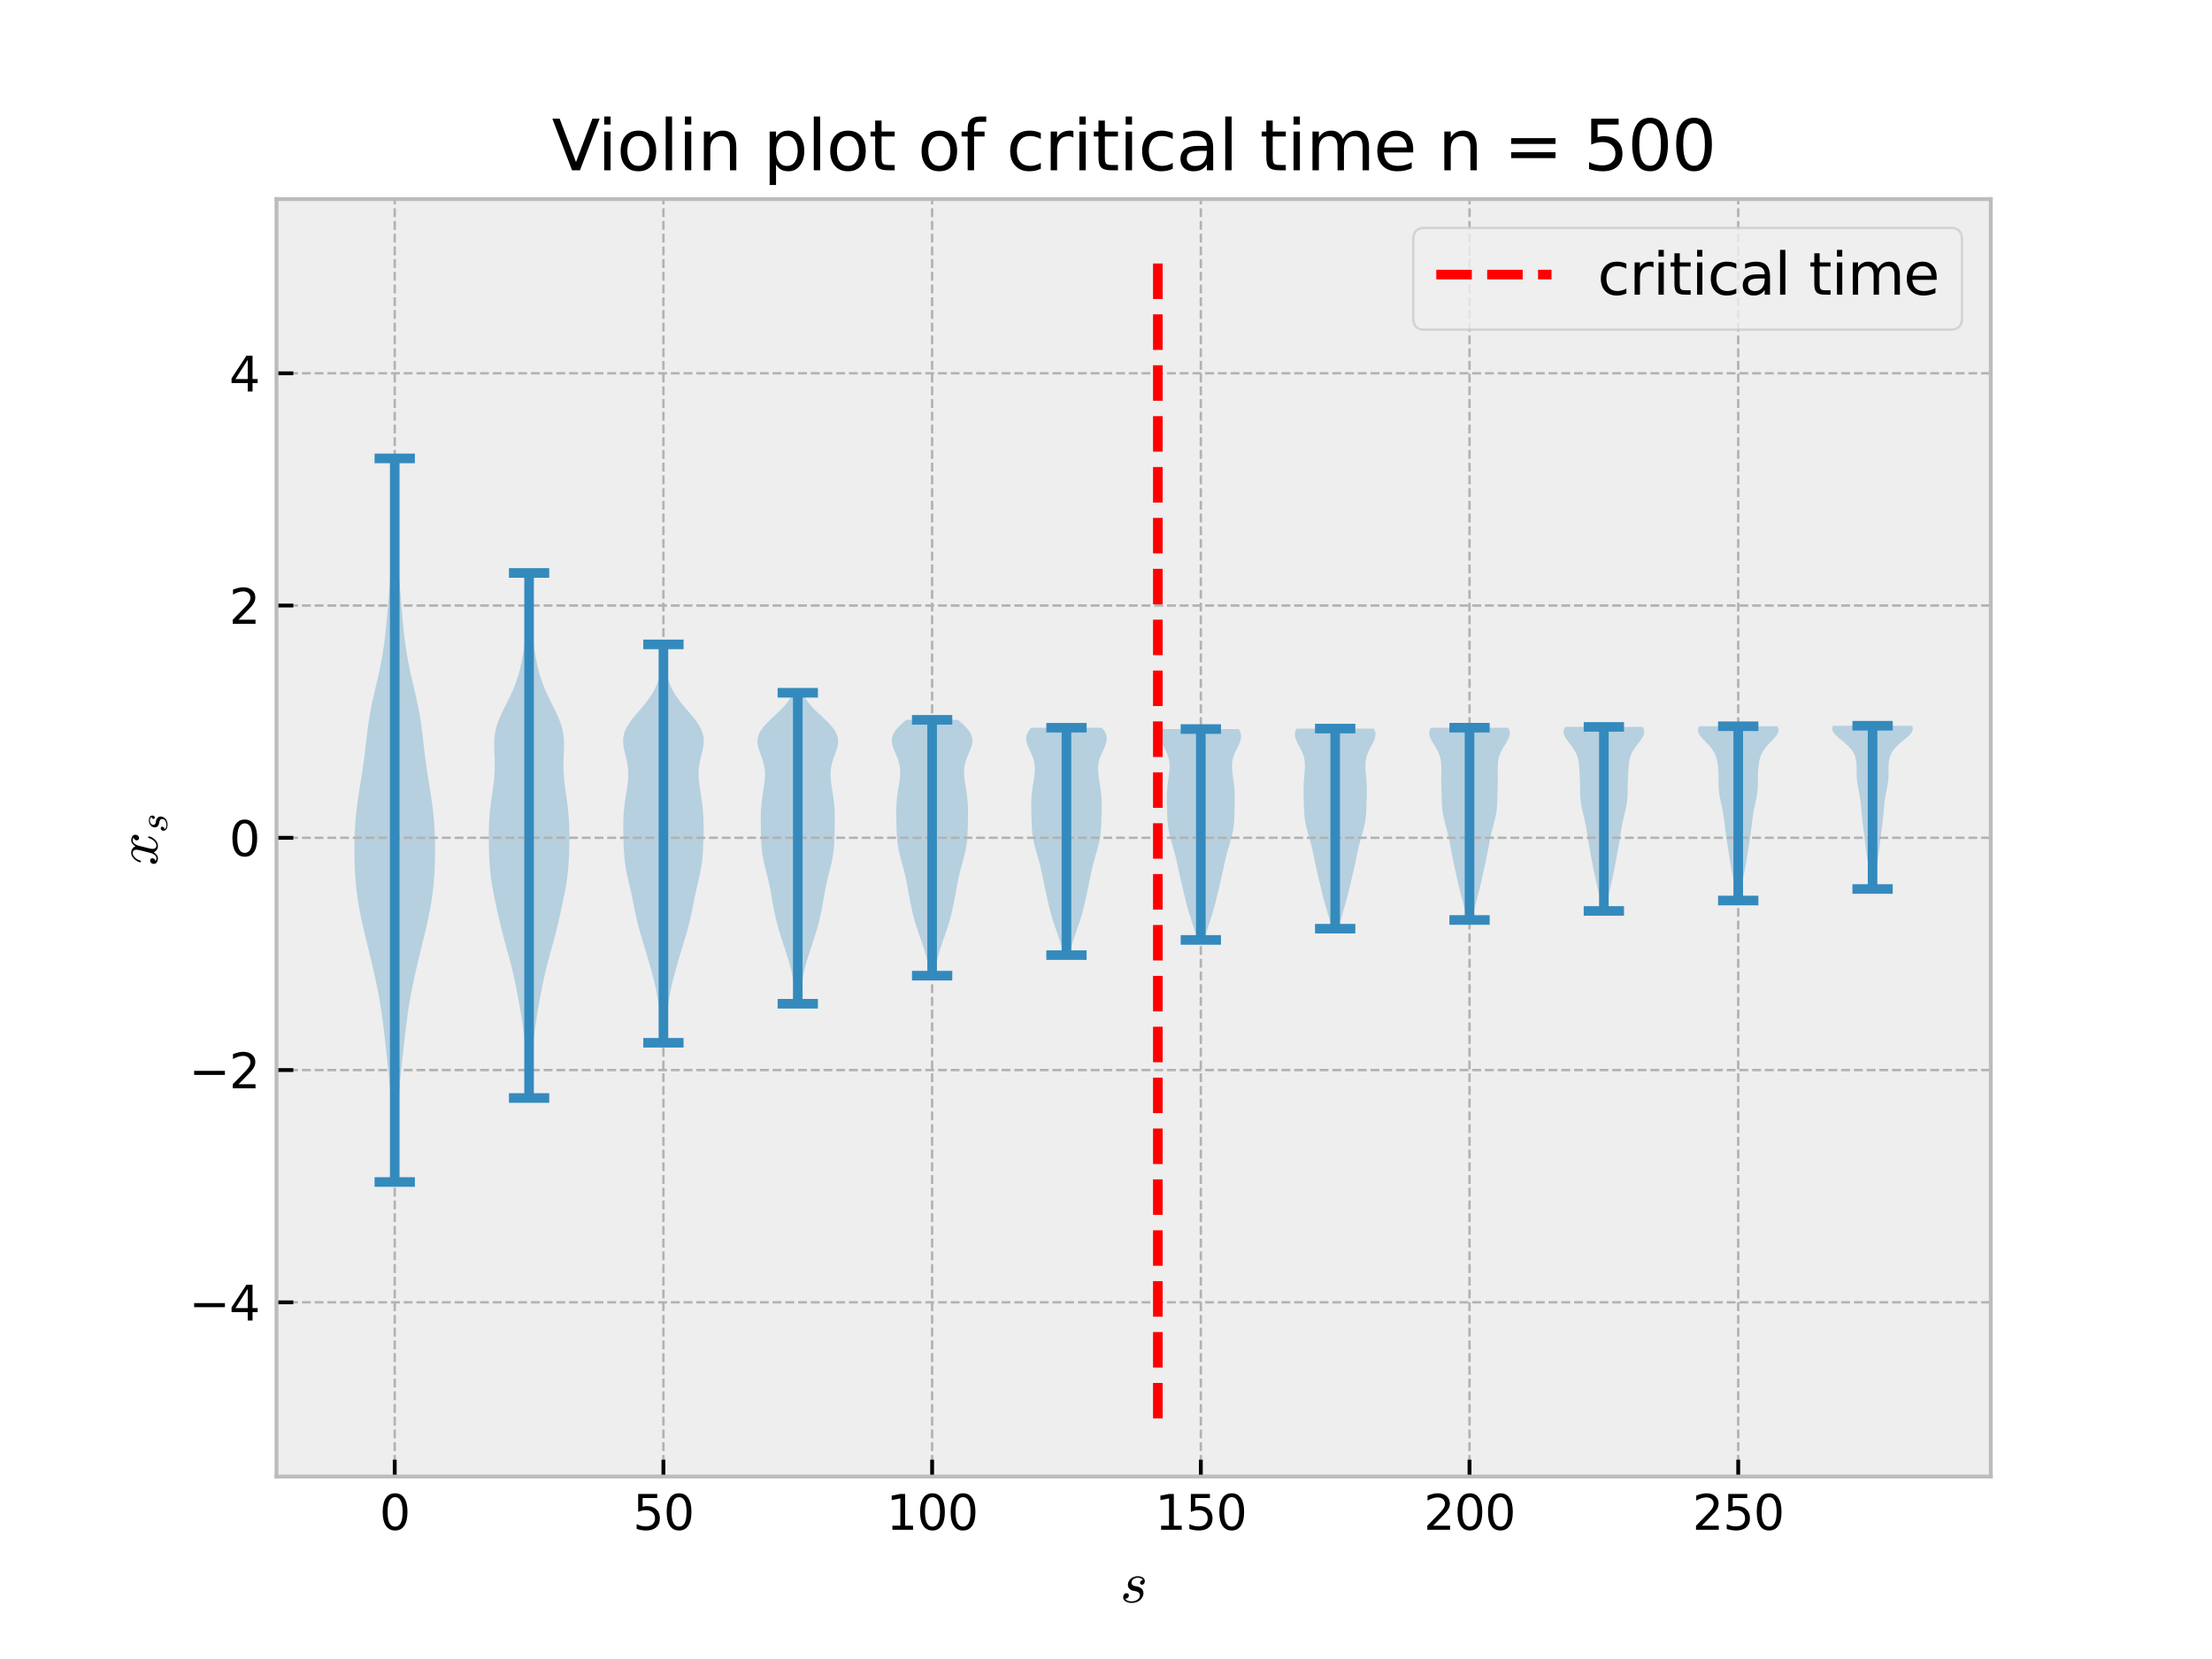<?xml version="1.0" encoding="utf-8" standalone="no"?>
<!DOCTYPE svg PUBLIC "-//W3C//DTD SVG 1.1//EN"
  "http://www.w3.org/Graphics/SVG/1.1/DTD/svg11.dtd">
<svg xmlns:xlink="http://www.w3.org/1999/xlink" width="460.8pt" height="345.6pt" viewBox="0 0 460.8 345.6" xmlns="http://www.w3.org/2000/svg" version="1.1">
 <defs>
  <style type="text/css">*{stroke-linejoin: round; stroke-linecap: butt}</style>
 </defs>
 <g id="figure_1">
  <g id="patch_1">
   <path d="M 0 345.6 
L 460.8 345.6 
L 460.8 0 
L 0 0 
z
" style="fill: #ffffff"/>
  </g>
  <g id="axes_1">
   <g id="patch_2">
    <path d="M 57.6 307.584 
L 414.72 307.584 
L 414.72 41.472 
L 57.6 41.472 
z
" style="fill: #eeeeee"/>
   </g>
   <g id="PolyCollection_1">
    <path d="M 82.418 246.233 
L 82.04 246.233 
L 82.003 244.71 
L 81.962 243.187 
L 81.918 241.665 
L 81.872 240.142 
L 81.825 238.62 
L 81.775 237.097 
L 81.722 235.574 
L 81.665 234.052 
L 81.601 232.529 
L 81.526 231.006 
L 81.438 229.484 
L 81.333 227.961 
L 81.212 226.439 
L 81.076 224.916 
L 80.926 223.393 
L 80.768 221.871 
L 80.604 220.348 
L 80.438 218.825 
L 80.27 217.303 
L 80.098 215.78 
L 79.919 214.258 
L 79.728 212.735 
L 79.52 211.212 
L 79.291 209.69 
L 79.037 208.167 
L 78.758 206.644 
L 78.456 205.122 
L 78.132 203.599 
L 77.789 202.077 
L 77.433 200.554 
L 77.068 199.031 
L 76.698 197.509 
L 76.327 195.986 
L 75.961 194.463 
L 75.606 192.941 
L 75.27 191.418 
L 74.959 189.896 
L 74.682 188.373 
L 74.445 186.85 
L 74.251 185.328 
L 74.099 183.805 
L 73.986 182.282 
L 73.907 180.76 
L 73.858 179.237 
L 73.833 177.715 
L 73.833 176.192 
L 73.858 174.669 
L 73.913 173.147 
L 74.001 171.624 
L 74.126 170.102 
L 74.288 168.579 
L 74.483 167.056 
L 74.706 165.534 
L 74.946 164.011 
L 75.193 162.488 
L 75.434 160.966 
L 75.66 159.443 
L 75.867 157.921 
L 76.055 156.398 
L 76.231 154.875 
L 76.406 153.353 
L 76.595 151.83 
L 76.809 150.307 
L 77.057 148.785 
L 77.343 147.262 
L 77.662 145.74 
L 78.007 144.217 
L 78.363 142.694 
L 78.716 141.172 
L 79.054 139.649 
L 79.365 138.126 
L 79.644 136.604 
L 79.887 135.081 
L 80.097 133.559 
L 80.278 132.036 
L 80.437 130.513 
L 80.58 128.991 
L 80.714 127.468 
L 80.843 125.945 
L 80.97 124.423 
L 81.095 122.9 
L 81.218 121.378 
L 81.337 119.855 
L 81.451 118.332 
L 81.559 116.81 
L 81.659 115.287 
L 81.751 113.765 
L 81.835 112.242 
L 81.909 110.719 
L 81.972 109.197 
L 82.025 107.674 
L 82.068 106.151 
L 82.1 104.629 
L 82.124 103.106 
L 82.139 101.584 
L 82.149 100.061 
L 82.154 98.538 
L 82.158 97.016 
L 82.162 95.493 
L 82.296 95.493 
L 82.296 95.493 
L 82.3 97.016 
L 82.304 98.538 
L 82.309 100.061 
L 82.319 101.584 
L 82.334 103.106 
L 82.357 104.629 
L 82.39 106.151 
L 82.433 107.674 
L 82.486 109.197 
L 82.549 110.719 
L 82.623 112.242 
L 82.706 113.765 
L 82.799 115.287 
L 82.899 116.81 
L 83.007 118.332 
L 83.121 119.855 
L 83.24 121.378 
L 83.363 122.9 
L 83.488 124.423 
L 83.615 125.945 
L 83.744 127.468 
L 83.878 128.991 
L 84.021 130.513 
L 84.18 132.036 
L 84.361 133.559 
L 84.571 135.081 
L 84.814 136.604 
L 85.093 138.126 
L 85.404 139.649 
L 85.742 141.172 
L 86.095 142.694 
L 86.451 144.217 
L 86.795 145.74 
L 87.115 147.262 
L 87.401 148.785 
L 87.649 150.307 
L 87.863 151.83 
L 88.051 153.353 
L 88.227 154.875 
L 88.403 156.398 
L 88.591 157.921 
L 88.798 159.443 
L 89.024 160.966 
L 89.265 162.488 
L 89.512 164.011 
L 89.752 165.534 
L 89.975 167.056 
L 90.17 168.579 
L 90.332 170.102 
L 90.457 171.624 
L 90.545 173.147 
L 90.6 174.669 
L 90.625 176.192 
L 90.625 177.715 
L 90.6 179.237 
L 90.551 180.76 
L 90.472 182.282 
L 90.359 183.805 
L 90.207 185.328 
L 90.013 186.85 
L 89.775 188.373 
L 89.499 189.896 
L 89.188 191.418 
L 88.852 192.941 
L 88.497 194.463 
L 88.131 195.986 
L 87.76 197.509 
L 87.39 199.031 
L 87.024 200.554 
L 86.669 202.077 
L 86.326 203.599 
L 86.002 205.122 
L 85.7 206.644 
L 85.421 208.167 
L 85.167 209.69 
L 84.938 211.212 
L 84.73 212.735 
L 84.539 214.258 
L 84.36 215.78 
L 84.188 217.303 
L 84.02 218.825 
L 83.854 220.348 
L 83.69 221.871 
L 83.532 223.393 
L 83.382 224.916 
L 83.246 226.439 
L 83.125 227.961 
L 83.02 229.484 
L 82.932 231.006 
L 82.857 232.529 
L 82.793 234.052 
L 82.736 235.574 
L 82.683 237.097 
L 82.633 238.62 
L 82.586 240.142 
L 82.54 241.665 
L 82.496 243.187 
L 82.455 244.71 
L 82.418 246.233 
z
" clip-path="url(#p8bbb4c43f7)" style="fill: #348abd; fill-opacity: 0.3"/>
   </g>
   <g id="PolyCollection_2">
    <path d="M 110.443 228.738 
L 109.99 228.738 
L 109.947 227.633 
L 109.9 226.528 
L 109.849 225.423 
L 109.796 224.319 
L 109.739 223.214 
L 109.678 222.109 
L 109.613 221.004 
L 109.542 219.899 
L 109.461 218.794 
L 109.369 217.689 
L 109.262 216.584 
L 109.14 215.48 
L 109.001 214.375 
L 108.845 213.27 
L 108.675 212.165 
L 108.495 211.06 
L 108.305 209.955 
L 108.11 208.85 
L 107.909 207.746 
L 107.702 206.641 
L 107.486 205.536 
L 107.26 204.431 
L 107.02 203.326 
L 106.763 202.221 
L 106.49 201.116 
L 106.203 200.011 
L 105.904 198.907 
L 105.599 197.802 
L 105.295 196.697 
L 104.995 195.592 
L 104.705 194.487 
L 104.426 193.382 
L 104.159 192.277 
L 103.902 191.172 
L 103.653 190.068 
L 103.41 188.963 
L 103.173 187.858 
L 102.944 186.753 
L 102.728 185.648 
L 102.53 184.543 
L 102.355 183.438 
L 102.209 182.333 
L 102.092 181.229 
L 102.002 180.124 
L 101.936 179.019 
L 101.888 177.914 
L 101.854 176.809 
L 101.831 175.704 
L 101.82 174.599 
L 101.823 173.495 
L 101.844 172.39 
L 101.887 171.285 
L 101.956 170.18 
L 102.052 169.075 
L 102.174 167.97 
L 102.317 166.865 
L 102.474 165.76 
L 102.633 164.656 
L 102.783 163.551 
L 102.91 162.446 
L 103.002 161.341 
L 103.052 160.236 
L 103.058 159.131 
L 103.029 158.026 
L 102.981 156.921 
L 102.942 155.817 
L 102.94 154.712 
L 103.005 153.607 
L 103.161 152.502 
L 103.42 151.397 
L 103.782 150.292 
L 104.233 149.187 
L 104.748 148.083 
L 105.299 146.978 
L 105.855 145.873 
L 106.39 144.768 
L 106.886 143.663 
L 107.33 142.558 
L 107.72 141.453 
L 108.058 140.348 
L 108.349 139.244 
L 108.602 138.139 
L 108.822 137.034 
L 109.016 135.929 
L 109.189 134.824 
L 109.344 133.719 
L 109.482 132.614 
L 109.604 131.509 
L 109.712 130.405 
L 109.806 129.3 
L 109.885 128.195 
L 109.951 127.09 
L 110.003 125.985 
L 110.043 124.88 
L 110.073 123.775 
L 110.095 122.67 
L 110.111 121.566 
L 110.122 120.461 
L 110.132 119.356 
L 110.301 119.356 
L 110.301 119.356 
L 110.311 120.461 
L 110.322 121.566 
L 110.338 122.67 
L 110.359 123.775 
L 110.389 124.88 
L 110.43 125.985 
L 110.482 127.09 
L 110.548 128.195 
L 110.627 129.3 
L 110.72 130.405 
L 110.828 131.509 
L 110.951 132.614 
L 111.089 133.719 
L 111.244 134.824 
L 111.417 135.929 
L 111.611 137.034 
L 111.831 138.139 
L 112.083 139.244 
L 112.375 140.348 
L 112.713 141.453 
L 113.103 142.558 
L 113.547 143.663 
L 114.042 144.768 
L 114.578 145.873 
L 115.134 146.978 
L 115.685 148.083 
L 116.2 149.187 
L 116.651 150.292 
L 117.012 151.397 
L 117.272 152.502 
L 117.428 153.607 
L 117.493 154.712 
L 117.491 155.817 
L 117.451 156.921 
L 117.404 158.026 
L 117.375 159.131 
L 117.381 160.236 
L 117.431 161.341 
L 117.523 162.446 
L 117.65 163.551 
L 117.8 164.656 
L 117.959 165.76 
L 118.116 166.865 
L 118.259 167.97 
L 118.38 169.075 
L 118.477 170.18 
L 118.546 171.285 
L 118.589 172.39 
L 118.61 173.495 
L 118.613 174.599 
L 118.601 175.704 
L 118.579 176.809 
L 118.545 177.914 
L 118.497 179.019 
L 118.431 180.124 
L 118.341 181.229 
L 118.224 182.333 
L 118.077 183.438 
L 117.903 184.543 
L 117.705 185.648 
L 117.489 186.753 
L 117.26 187.858 
L 117.023 188.963 
L 116.78 190.068 
L 116.531 191.172 
L 116.274 192.277 
L 116.007 193.382 
L 115.728 194.487 
L 115.438 195.592 
L 115.138 196.697 
L 114.833 197.802 
L 114.529 198.907 
L 114.23 200.011 
L 113.943 201.116 
L 113.67 202.221 
L 113.413 203.326 
L 113.173 204.431 
L 112.946 205.536 
L 112.731 206.641 
L 112.524 207.746 
L 112.323 208.85 
L 112.128 209.955 
L 111.938 211.06 
L 111.757 212.165 
L 111.588 213.27 
L 111.432 214.375 
L 111.293 215.48 
L 111.17 216.584 
L 111.064 217.689 
L 110.972 218.794 
L 110.891 219.899 
L 110.82 221.004 
L 110.754 222.109 
L 110.694 223.214 
L 110.637 224.319 
L 110.584 225.423 
L 110.533 226.528 
L 110.486 227.633 
L 110.443 228.738 
z
" clip-path="url(#p8bbb4c43f7)" style="fill: #348abd; fill-opacity: 0.3"/>
   </g>
   <g id="PolyCollection_3">
    <path d="M 138.487 217.226 
L 137.921 217.226 
L 137.87 216.388 
L 137.814 215.55 
L 137.754 214.712 
L 137.69 213.873 
L 137.619 213.035 
L 137.543 212.197 
L 137.459 211.359 
L 137.366 210.521 
L 137.261 209.682 
L 137.143 208.844 
L 137.011 208.006 
L 136.862 207.168 
L 136.698 206.33 
L 136.518 205.491 
L 136.324 204.653 
L 136.117 203.815 
L 135.901 202.977 
L 135.675 202.139 
L 135.443 201.3 
L 135.205 200.462 
L 134.961 199.624 
L 134.712 198.786 
L 134.459 197.948 
L 134.203 197.109 
L 133.946 196.271 
L 133.691 195.433 
L 133.442 194.595 
L 133.203 193.757 
L 132.977 192.918 
L 132.765 192.08 
L 132.569 191.242 
L 132.386 190.404 
L 132.214 189.566 
L 132.047 188.728 
L 131.881 187.889 
L 131.712 187.051 
L 131.535 186.213 
L 131.35 185.375 
L 131.157 184.537 
L 130.963 183.698 
L 130.771 182.86 
L 130.59 182.022 
L 130.426 181.184 
L 130.285 180.346 
L 130.168 179.507 
L 130.077 178.669 
L 130.009 177.831 
L 129.958 176.993 
L 129.921 176.155 
L 129.892 175.316 
L 129.869 174.478 
L 129.851 173.64 
L 129.84 172.802 
L 129.838 171.964 
L 129.85 171.125 
L 129.879 170.287 
L 129.928 169.449 
L 129.998 168.611 
L 130.089 167.773 
L 130.198 166.935 
L 130.322 166.096 
L 130.453 165.258 
L 130.584 164.42 
L 130.703 163.582 
L 130.799 162.744 
L 130.859 161.905 
L 130.872 161.067 
L 130.831 160.229 
L 130.732 159.391 
L 130.58 158.553 
L 130.391 157.714 
L 130.188 156.876 
L 130 156.038 
L 129.862 155.2 
L 129.808 154.362 
L 129.865 153.523 
L 130.054 152.685 
L 130.381 151.847 
L 130.84 151.009 
L 131.411 150.171 
L 132.066 149.332 
L 132.772 148.494 
L 133.495 147.656 
L 134.2 146.818 
L 134.864 145.98 
L 135.466 145.141 
L 135.995 144.303 
L 136.448 143.465 
L 136.825 142.627 
L 137.132 141.789 
L 137.377 140.951 
L 137.569 140.112 
L 137.717 139.274 
L 137.829 138.436 
L 137.913 137.598 
L 137.975 136.76 
L 138.02 135.921 
L 138.054 135.083 
L 138.079 134.245 
L 138.329 134.245 
L 138.329 134.245 
L 138.354 135.083 
L 138.387 135.921 
L 138.433 136.76 
L 138.495 137.598 
L 138.579 138.436 
L 138.691 139.274 
L 138.839 140.112 
L 139.031 140.951 
L 139.276 141.789 
L 139.583 142.627 
L 139.96 143.465 
L 140.413 144.303 
L 140.942 145.141 
L 141.544 145.98 
L 142.207 146.818 
L 142.913 147.656 
L 143.635 148.494 
L 144.342 149.332 
L 144.997 150.171 
L 145.568 151.009 
L 146.026 151.847 
L 146.353 152.685 
L 146.542 153.523 
L 146.6 154.362 
L 146.546 155.2 
L 146.408 156.038 
L 146.22 156.876 
L 146.016 157.714 
L 145.827 158.553 
L 145.676 159.391 
L 145.577 160.229 
L 145.535 161.067 
L 145.549 161.905 
L 145.609 162.744 
L 145.705 163.582 
L 145.824 164.42 
L 145.955 165.258 
L 146.086 166.096 
L 146.21 166.935 
L 146.319 167.773 
L 146.41 168.611 
L 146.48 169.449 
L 146.529 170.287 
L 146.558 171.125 
L 146.569 171.964 
L 146.568 172.802 
L 146.556 173.64 
L 146.538 174.478 
L 146.515 175.316 
L 146.487 176.155 
L 146.449 176.993 
L 146.399 177.831 
L 146.33 178.669 
L 146.239 179.507 
L 146.123 180.346 
L 145.982 181.184 
L 145.818 182.022 
L 145.637 182.86 
L 145.445 183.698 
L 145.25 184.537 
L 145.058 185.375 
L 144.873 186.213 
L 144.696 187.051 
L 144.526 187.889 
L 144.361 188.728 
L 144.194 189.566 
L 144.022 190.404 
L 143.839 191.242 
L 143.643 192.08 
L 143.431 192.918 
L 143.205 193.757 
L 142.966 194.595 
L 142.717 195.433 
L 142.462 196.271 
L 142.205 197.109 
L 141.949 197.948 
L 141.695 198.786 
L 141.446 199.624 
L 141.203 200.462 
L 140.964 201.3 
L 140.732 202.139 
L 140.507 202.977 
L 140.291 203.815 
L 140.084 204.653 
L 139.89 205.491 
L 139.71 206.33 
L 139.546 207.168 
L 139.397 208.006 
L 139.264 208.844 
L 139.147 209.682 
L 139.042 210.521 
L 138.949 211.359 
L 138.865 212.197 
L 138.788 213.035 
L 138.718 213.873 
L 138.653 214.712 
L 138.593 215.55 
L 138.538 216.388 
L 138.487 217.226 
z
" clip-path="url(#p8bbb4c43f7)" style="fill: #348abd; fill-opacity: 0.3"/>
   </g>
   <g id="PolyCollection_4">
    <path d="M 166.532 209.101 
L 165.851 209.101 
L 165.793 208.447 
L 165.729 207.792 
L 165.659 207.138 
L 165.582 206.483 
L 165.497 205.829 
L 165.403 205.175 
L 165.3 204.52 
L 165.186 203.866 
L 165.059 203.212 
L 164.92 202.557 
L 164.767 201.903 
L 164.602 201.248 
L 164.423 200.594 
L 164.233 199.94 
L 164.034 199.285 
L 163.826 198.631 
L 163.613 197.976 
L 163.397 197.322 
L 163.18 196.668 
L 162.964 196.013 
L 162.753 195.359 
L 162.546 194.704 
L 162.346 194.05 
L 162.154 193.396 
L 161.972 192.741 
L 161.799 192.087 
L 161.636 191.432 
L 161.485 190.778 
L 161.343 190.124 
L 161.212 189.469 
L 161.088 188.815 
L 160.971 188.16 
L 160.857 187.506 
L 160.745 186.852 
L 160.63 186.197 
L 160.511 185.543 
L 160.383 184.888 
L 160.247 184.234 
L 160.1 183.58 
L 159.944 182.925 
L 159.781 182.271 
L 159.614 181.616 
L 159.448 180.962 
L 159.288 180.308 
L 159.138 179.653 
L 159.004 178.999 
L 158.887 178.344 
L 158.79 177.69 
L 158.713 177.036 
L 158.653 176.381 
L 158.608 175.727 
L 158.575 175.072 
L 158.549 174.418 
L 158.528 173.764 
L 158.51 173.109 
L 158.494 172.455 
L 158.481 171.801 
L 158.472 171.146 
L 158.471 170.492 
L 158.479 169.837 
L 158.5 169.183 
L 158.534 168.529 
L 158.584 167.874 
L 158.648 167.22 
L 158.726 166.565 
L 158.816 165.911 
L 158.915 165.257 
L 159.018 164.602 
L 159.119 163.948 
L 159.213 163.293 
L 159.291 162.639 
L 159.344 161.985 
L 159.364 161.33 
L 159.342 160.676 
L 159.273 160.021 
L 159.153 159.367 
L 158.986 158.713 
L 158.778 158.058 
L 158.544 157.404 
L 158.304 156.749 
L 158.083 156.095 
L 157.907 155.441 
L 157.803 154.786 
L 157.795 154.132 
L 157.901 153.477 
L 158.131 152.823 
L 158.486 152.169 
L 158.956 151.514 
L 159.524 150.86 
L 160.167 150.205 
L 160.855 149.551 
L 161.559 148.897 
L 162.251 148.242 
L 162.908 147.588 
L 163.509 146.933 
L 164.044 146.279 
L 164.505 145.625 
L 164.891 144.97 
L 165.206 144.316 
L 167.176 144.316 
L 167.176 144.316 
L 167.492 144.97 
L 167.878 145.625 
L 168.339 146.279 
L 168.873 146.933 
L 169.475 147.588 
L 170.131 148.242 
L 170.824 148.897 
L 171.528 149.551 
L 172.216 150.205 
L 172.859 150.86 
L 173.427 151.514 
L 173.897 152.169 
L 174.252 152.823 
L 174.482 153.477 
L 174.588 154.132 
L 174.58 154.786 
L 174.476 155.441 
L 174.3 156.095 
L 174.078 156.749 
L 173.838 157.404 
L 173.605 158.058 
L 173.397 158.713 
L 173.229 159.367 
L 173.11 160.021 
L 173.04 160.676 
L 173.019 161.33 
L 173.038 161.985 
L 173.092 162.639 
L 173.17 163.293 
L 173.263 163.948 
L 173.365 164.602 
L 173.468 165.257 
L 173.566 165.911 
L 173.656 166.565 
L 173.735 167.22 
L 173.799 167.874 
L 173.848 168.529 
L 173.883 169.183 
L 173.903 169.837 
L 173.912 170.492 
L 173.91 171.146 
L 173.902 171.801 
L 173.889 172.455 
L 173.873 173.109 
L 173.855 173.764 
L 173.834 174.418 
L 173.808 175.072 
L 173.774 175.727 
L 173.729 176.381 
L 173.67 177.036 
L 173.592 177.69 
L 173.495 178.344 
L 173.379 178.999 
L 173.244 179.653 
L 173.095 180.308 
L 172.934 180.962 
L 172.768 181.616 
L 172.602 182.271 
L 172.439 182.925 
L 172.283 183.58 
L 172.136 184.234 
L 171.999 184.888 
L 171.872 185.543 
L 171.752 186.197 
L 171.638 186.852 
L 171.525 187.506 
L 171.412 188.16 
L 171.295 188.815 
L 171.171 189.469 
L 171.039 190.124 
L 170.898 190.778 
L 170.746 191.432 
L 170.584 192.087 
L 170.411 192.741 
L 170.228 193.396 
L 170.037 194.05 
L 169.837 194.704 
L 169.63 195.359 
L 169.418 196.013 
L 169.203 196.668 
L 168.986 197.322 
L 168.77 197.976 
L 168.557 198.631 
L 168.349 199.285 
L 168.149 199.94 
L 167.959 200.594 
L 167.781 201.248 
L 167.615 201.903 
L 167.463 202.557 
L 167.324 203.212 
L 167.197 203.866 
L 167.083 204.52 
L 166.979 205.175 
L 166.886 205.829 
L 166.801 206.483 
L 166.724 207.138 
L 166.653 207.792 
L 166.59 208.447 
L 166.532 209.101 
z
" clip-path="url(#p8bbb4c43f7)" style="fill: #348abd; fill-opacity: 0.3"/>
   </g>
   <g id="PolyCollection_5">
    <path d="M 194.632 203.247 
L 193.726 203.247 
L 193.65 202.709 
L 193.567 202.17 
L 193.475 201.632 
L 193.373 201.094 
L 193.261 200.555 
L 193.139 200.017 
L 193.007 199.479 
L 192.863 198.94 
L 192.71 198.402 
L 192.547 197.864 
L 192.376 197.325 
L 192.197 196.787 
L 192.013 196.249 
L 191.825 195.71 
L 191.636 195.172 
L 191.448 194.634 
L 191.262 194.095 
L 191.081 193.557 
L 190.907 193.019 
L 190.74 192.48 
L 190.581 191.942 
L 190.43 191.404 
L 190.287 190.865 
L 190.153 190.327 
L 190.025 189.789 
L 189.905 189.25 
L 189.79 188.712 
L 189.68 188.174 
L 189.575 187.635 
L 189.474 187.097 
L 189.374 186.559 
L 189.277 186.02 
L 189.18 185.482 
L 189.082 184.944 
L 188.981 184.405 
L 188.878 183.867 
L 188.769 183.329 
L 188.654 182.79 
L 188.531 182.252 
L 188.402 181.714 
L 188.265 181.175 
L 188.122 180.637 
L 187.975 180.099 
L 187.826 179.56 
L 187.679 179.022 
L 187.536 178.484 
L 187.401 177.945 
L 187.277 177.407 
L 187.167 176.869 
L 187.072 176.33 
L 186.992 175.792 
L 186.928 175.254 
L 186.877 174.715 
L 186.839 174.177 
L 186.809 173.639 
L 186.786 173.1 
L 186.767 172.562 
L 186.75 172.023 
L 186.735 171.485 
L 186.721 170.947 
L 186.71 170.408 
L 186.702 169.87 
L 186.698 169.332 
L 186.702 168.793 
L 186.715 168.255 
L 186.737 167.717 
L 186.771 167.178 
L 186.816 166.64 
L 186.872 166.102 
L 186.939 165.563 
L 187.014 165.025 
L 187.097 164.487 
L 187.183 163.948 
L 187.269 163.41 
L 187.351 162.872 
L 187.423 162.333 
L 187.48 161.795 
L 187.515 161.257 
L 187.523 160.718 
L 187.496 160.18 
L 187.431 159.642 
L 187.324 159.103 
L 187.177 158.565 
L 186.994 158.027 
L 186.782 157.488 
L 186.553 156.95 
L 186.324 156.412 
L 186.113 155.873 
L 185.939 155.335 
L 185.823 154.797 
L 185.783 154.258 
L 185.833 153.72 
L 185.985 153.182 
L 186.241 152.643 
L 186.599 152.105 
L 187.049 151.567 
L 187.579 151.028 
L 188.168 150.49 
L 188.797 149.952 
L 199.561 149.952 
L 199.561 149.952 
L 200.189 150.49 
L 200.779 151.028 
L 201.308 151.567 
L 201.759 152.105 
L 202.117 152.643 
L 202.373 153.182 
L 202.524 153.72 
L 202.575 154.258 
L 202.535 154.797 
L 202.419 155.335 
L 202.245 155.873 
L 202.033 156.412 
L 201.804 156.95 
L 201.576 157.488 
L 201.364 158.027 
L 201.18 158.565 
L 201.033 159.103 
L 200.927 159.642 
L 200.862 160.18 
L 200.835 160.718 
L 200.842 161.257 
L 200.878 161.795 
L 200.935 162.333 
L 201.007 162.872 
L 201.089 163.41 
L 201.175 163.948 
L 201.261 164.487 
L 201.343 165.025 
L 201.419 165.563 
L 201.485 166.102 
L 201.542 166.64 
L 201.587 167.178 
L 201.62 167.717 
L 201.643 168.255 
L 201.655 168.793 
L 201.659 169.332 
L 201.656 169.87 
L 201.648 170.408 
L 201.636 170.947 
L 201.623 171.485 
L 201.608 172.023 
L 201.591 172.562 
L 201.572 173.1 
L 201.549 173.639 
L 201.519 174.177 
L 201.48 174.715 
L 201.43 175.254 
L 201.365 175.792 
L 201.286 176.33 
L 201.191 176.869 
L 201.08 177.407 
L 200.957 177.945 
L 200.822 178.484 
L 200.679 179.022 
L 200.531 179.56 
L 200.383 180.099 
L 200.236 180.637 
L 200.093 181.175 
L 199.956 181.714 
L 199.826 182.252 
L 199.704 182.79 
L 199.589 183.329 
L 199.48 183.867 
L 199.376 184.405 
L 199.276 184.944 
L 199.178 185.482 
L 199.081 186.02 
L 198.983 186.559 
L 198.884 187.097 
L 198.782 187.635 
L 198.677 188.174 
L 198.568 188.712 
L 198.453 189.25 
L 198.332 189.789 
L 198.205 190.327 
L 198.07 190.865 
L 197.928 191.404 
L 197.777 191.942 
L 197.618 192.48 
L 197.451 193.019 
L 197.276 193.557 
L 197.095 194.095 
L 196.91 194.634 
L 196.722 195.172 
L 196.533 195.71 
L 196.345 196.249 
L 196.161 196.787 
L 195.982 197.325 
L 195.81 197.864 
L 195.647 198.402 
L 195.494 198.94 
L 195.351 199.479 
L 195.218 200.017 
L 195.096 200.555 
L 194.985 201.094 
L 194.883 201.632 
L 194.791 202.17 
L 194.707 202.709 
L 194.632 203.247 
z
" clip-path="url(#p8bbb4c43f7)" style="fill: #348abd; fill-opacity: 0.3"/>
   </g>
   <g id="PolyCollection_6">
    <path d="M 222.788 198.968 
L 221.544 198.968 
L 221.444 198.489 
L 221.335 198.011 
L 221.216 197.532 
L 221.087 197.054 
L 220.95 196.575 
L 220.805 196.097 
L 220.653 195.618 
L 220.495 195.14 
L 220.333 194.661 
L 220.168 194.183 
L 220.002 193.704 
L 219.837 193.226 
L 219.674 192.747 
L 219.515 192.269 
L 219.36 191.79 
L 219.211 191.312 
L 219.068 190.833 
L 218.931 190.355 
L 218.8 189.876 
L 218.675 189.398 
L 218.555 188.919 
L 218.44 188.441 
L 218.328 187.962 
L 218.219 187.484 
L 218.112 187.005 
L 218.007 186.527 
L 217.904 186.048 
L 217.803 185.57 
L 217.702 185.091 
L 217.603 184.613 
L 217.504 184.134 
L 217.407 183.656 
L 217.309 183.177 
L 217.21 182.699 
L 217.11 182.22 
L 217.007 181.742 
L 216.901 181.263 
L 216.79 180.785 
L 216.674 180.306 
L 216.553 179.828 
L 216.426 179.349 
L 216.293 178.871 
L 216.157 178.392 
L 216.018 177.914 
L 215.88 177.435 
L 215.744 176.957 
L 215.613 176.478 
L 215.49 176 
L 215.378 175.521 
L 215.278 175.043 
L 215.191 174.564 
L 215.117 174.086 
L 215.057 173.607 
L 215.01 173.129 
L 214.972 172.65 
L 214.944 172.172 
L 214.921 171.693 
L 214.902 171.215 
L 214.887 170.736 
L 214.872 170.258 
L 214.859 169.779 
L 214.847 169.301 
L 214.837 168.822 
L 214.83 168.344 
L 214.828 167.865 
L 214.833 167.387 
L 214.845 166.908 
L 214.865 166.43 
L 214.896 165.951 
L 214.936 165.473 
L 214.986 164.994 
L 215.044 164.516 
L 215.11 164.037 
L 215.182 163.559 
L 215.258 163.08 
L 215.334 162.602 
L 215.407 162.123 
L 215.473 161.645 
L 215.527 161.166 
L 215.564 160.688 
L 215.578 160.209 
L 215.564 159.731 
L 215.519 159.252 
L 215.437 158.774 
L 215.319 158.295 
L 215.166 157.817 
L 214.981 157.338 
L 214.772 156.86 
L 214.549 156.381 
L 214.327 155.903 
L 214.121 155.424 
L 213.949 154.946 
L 213.826 154.467 
L 213.77 153.989 
L 213.794 153.51 
L 213.906 153.032 
L 214.113 152.553 
L 214.414 152.075 
L 214.804 151.596 
L 229.529 151.596 
L 229.529 151.596 
L 229.918 152.075 
L 230.219 152.553 
L 230.426 153.032 
L 230.539 153.51 
L 230.563 153.989 
L 230.506 154.467 
L 230.384 154.946 
L 230.211 155.424 
L 230.005 155.903 
L 229.783 156.381 
L 229.561 156.86 
L 229.352 157.338 
L 229.167 157.817 
L 229.013 158.295 
L 228.895 158.774 
L 228.814 159.252 
L 228.768 159.731 
L 228.755 160.209 
L 228.769 160.688 
L 228.806 161.166 
L 228.86 161.645 
L 228.925 162.123 
L 228.999 162.602 
L 229.075 163.08 
L 229.15 163.559 
L 229.222 164.037 
L 229.288 164.516 
L 229.347 164.994 
L 229.397 165.473 
L 229.437 165.951 
L 229.467 166.43 
L 229.488 166.908 
L 229.5 167.387 
L 229.504 167.865 
L 229.502 168.344 
L 229.496 168.822 
L 229.486 169.301 
L 229.474 169.779 
L 229.46 170.258 
L 229.446 170.736 
L 229.43 171.215 
L 229.412 171.693 
L 229.389 172.172 
L 229.36 172.65 
L 229.323 173.129 
L 229.275 173.607 
L 229.215 174.086 
L 229.142 174.564 
L 229.055 175.043 
L 228.955 175.521 
L 228.842 176 
L 228.719 176.478 
L 228.589 176.957 
L 228.453 177.435 
L 228.314 177.914 
L 228.176 178.392 
L 228.039 178.871 
L 227.907 179.349 
L 227.78 179.828 
L 227.658 180.306 
L 227.542 180.785 
L 227.432 181.263 
L 227.325 181.742 
L 227.223 182.22 
L 227.123 182.699 
L 227.024 183.177 
L 226.926 183.656 
L 226.828 184.134 
L 226.73 184.613 
L 226.63 185.091 
L 226.53 185.57 
L 226.428 186.048 
L 226.325 186.527 
L 226.22 187.005 
L 226.114 187.484 
L 226.005 187.962 
L 225.893 188.441 
L 225.777 188.919 
L 225.657 189.398 
L 225.532 189.876 
L 225.401 190.355 
L 225.265 190.833 
L 225.122 191.312 
L 224.973 191.79 
L 224.818 192.269 
L 224.659 192.747 
L 224.496 193.226 
L 224.331 193.704 
L 224.165 194.183 
L 224 194.661 
L 223.838 195.14 
L 223.68 195.618 
L 223.528 196.097 
L 223.383 196.575 
L 223.245 197.054 
L 223.117 197.532 
L 222.998 198.011 
L 222.888 198.489 
L 222.788 198.968 
z
" clip-path="url(#p8bbb4c43f7)" style="fill: #348abd; fill-opacity: 0.3"/>
   </g>
   <g id="PolyCollection_7">
    <path d="M 250.899 195.807 
L 249.408 195.807 
L 249.299 195.363 
L 249.182 194.919 
L 249.058 194.475 
L 248.927 194.032 
L 248.792 193.588 
L 248.652 193.144 
L 248.509 192.701 
L 248.365 192.257 
L 248.22 191.813 
L 248.077 191.369 
L 247.936 190.926 
L 247.797 190.482 
L 247.663 190.038 
L 247.532 189.594 
L 247.406 189.151 
L 247.285 188.707 
L 247.167 188.263 
L 247.053 187.82 
L 246.941 187.376 
L 246.832 186.932 
L 246.725 186.488 
L 246.619 186.045 
L 246.514 185.601 
L 246.41 185.157 
L 246.305 184.713 
L 246.202 184.27 
L 246.099 183.826 
L 245.997 183.382 
L 245.897 182.939 
L 245.797 182.495 
L 245.699 182.051 
L 245.602 181.607 
L 245.506 181.164 
L 245.41 180.72 
L 245.314 180.276 
L 245.216 179.833 
L 245.116 179.389 
L 245.013 178.945 
L 244.906 178.501 
L 244.793 178.058 
L 244.676 177.614 
L 244.554 177.17 
L 244.427 176.726 
L 244.298 176.283 
L 244.168 175.839 
L 244.038 175.395 
L 243.912 174.952 
L 243.791 174.508 
L 243.678 174.064 
L 243.576 173.62 
L 243.485 173.177 
L 243.406 172.733 
L 243.34 172.289 
L 243.287 171.845 
L 243.244 171.402 
L 243.211 170.958 
L 243.185 170.514 
L 243.164 170.071 
L 243.148 169.627 
L 243.133 169.183 
L 243.12 168.739 
L 243.107 168.296 
L 243.095 167.852 
L 243.085 167.408 
L 243.078 166.964 
L 243.074 166.521 
L 243.075 166.077 
L 243.083 165.633 
L 243.098 165.19 
L 243.122 164.746 
L 243.154 164.302 
L 243.194 163.858 
L 243.242 163.415 
L 243.296 162.971 
L 243.355 162.527 
L 243.417 162.083 
L 243.478 161.64 
L 243.535 161.196 
L 243.585 160.752 
L 243.624 160.309 
L 243.646 159.865 
L 243.647 159.421 
L 243.622 158.977 
L 243.567 158.534 
L 243.48 158.09 
L 243.359 157.646 
L 243.204 157.203 
L 243.02 156.759 
L 242.813 156.315 
L 242.593 155.871 
L 242.37 155.428 
L 242.16 154.984 
L 241.979 154.54 
L 241.841 154.096 
L 241.763 153.653 
L 241.757 153.209 
L 241.835 152.765 
L 242.002 152.322 
L 242.259 151.878 
L 258.048 151.878 
L 258.048 151.878 
L 258.306 152.322 
L 258.472 152.765 
L 258.55 153.209 
L 258.545 153.653 
L 258.466 154.096 
L 258.329 154.54 
L 258.147 154.984 
L 257.937 155.428 
L 257.715 155.871 
L 257.494 156.315 
L 257.287 156.759 
L 257.103 157.203 
L 256.949 157.646 
L 256.828 158.09 
L 256.74 158.534 
L 256.686 158.977 
L 256.661 159.421 
L 256.662 159.865 
L 256.684 160.309 
L 256.722 160.752 
L 256.772 161.196 
L 256.83 161.64 
L 256.891 162.083 
L 256.952 162.527 
L 257.011 162.971 
L 257.065 163.415 
L 257.113 163.858 
L 257.154 164.302 
L 257.186 164.746 
L 257.209 165.19 
L 257.225 165.633 
L 257.232 166.077 
L 257.234 166.521 
L 257.23 166.964 
L 257.222 167.408 
L 257.212 167.852 
L 257.2 168.296 
L 257.188 168.739 
L 257.174 169.183 
L 257.16 169.627 
L 257.143 170.071 
L 257.123 170.514 
L 257.097 170.958 
L 257.064 171.402 
L 257.021 171.845 
L 256.967 172.289 
L 256.901 172.733 
L 256.823 173.177 
L 256.732 173.62 
L 256.629 174.064 
L 256.517 174.508 
L 256.396 174.952 
L 256.269 175.395 
L 256.14 175.839 
L 256.009 176.283 
L 255.88 176.726 
L 255.754 177.17 
L 255.631 177.614 
L 255.514 178.058 
L 255.402 178.501 
L 255.294 178.945 
L 255.191 179.389 
L 255.091 179.833 
L 254.994 180.276 
L 254.897 180.72 
L 254.802 181.164 
L 254.705 181.607 
L 254.609 182.051 
L 254.51 182.495 
L 254.411 182.939 
L 254.31 183.382 
L 254.208 183.826 
L 254.105 184.27 
L 254.002 184.713 
L 253.898 185.157 
L 253.793 185.601 
L 253.688 186.045 
L 253.582 186.488 
L 253.475 186.932 
L 253.366 187.376 
L 253.255 187.82 
L 253.141 188.263 
L 253.023 188.707 
L 252.901 189.151 
L 252.775 189.594 
L 252.645 190.038 
L 252.51 190.482 
L 252.372 190.926 
L 252.231 191.369 
L 252.087 191.813 
L 251.943 192.257 
L 251.798 192.701 
L 251.656 193.144 
L 251.516 193.588 
L 251.38 194.032 
L 251.25 194.475 
L 251.125 194.919 
L 251.008 195.363 
L 250.899 195.807 
z
" clip-path="url(#p8bbb4c43f7)" style="fill: #348abd; fill-opacity: 0.3"/>
   </g>
   <g id="PolyCollection_8">
    <path d="M 278.849 193.462 
L 277.434 193.462 
L 277.338 193.041 
L 277.236 192.62 
L 277.129 192.199 
L 277.018 191.778 
L 276.902 191.356 
L 276.783 190.935 
L 276.662 190.514 
L 276.54 190.093 
L 276.417 189.672 
L 276.294 189.251 
L 276.172 188.83 
L 276.052 188.409 
L 275.933 187.988 
L 275.818 187.567 
L 275.705 187.146 
L 275.595 186.725 
L 275.487 186.304 
L 275.381 185.883 
L 275.278 185.462 
L 275.176 185.04 
L 275.075 184.619 
L 274.975 184.198 
L 274.875 183.777 
L 274.776 183.356 
L 274.677 182.935 
L 274.578 182.514 
L 274.481 182.093 
L 274.384 181.672 
L 274.288 181.251 
L 274.193 180.83 
L 274.101 180.409 
L 274.01 179.988 
L 273.921 179.567 
L 273.832 179.145 
L 273.745 178.724 
L 273.658 178.303 
L 273.57 177.882 
L 273.48 177.461 
L 273.388 177.04 
L 273.291 176.619 
L 273.19 176.198 
L 273.085 175.777 
L 272.974 175.356 
L 272.86 174.935 
L 272.741 174.514 
L 272.621 174.093 
L 272.501 173.672 
L 272.382 173.251 
L 272.268 172.829 
L 272.16 172.408 
L 272.061 171.987 
L 271.973 171.566 
L 271.895 171.145 
L 271.83 170.724 
L 271.776 170.303 
L 271.733 169.882 
L 271.7 169.461 
L 271.675 169.04 
L 271.655 168.619 
L 271.64 168.198 
L 271.627 167.777 
L 271.615 167.356 
L 271.603 166.934 
L 271.591 166.513 
L 271.58 166.092 
L 271.57 165.671 
L 271.562 165.25 
L 271.557 164.829 
L 271.557 164.408 
L 271.562 163.987 
L 271.574 163.566 
L 271.592 163.145 
L 271.617 162.724 
L 271.647 162.303 
L 271.681 161.882 
L 271.718 161.461 
L 271.755 161.04 
L 271.788 160.618 
L 271.815 160.197 
L 271.832 159.776 
L 271.834 159.355 
L 271.817 158.934 
L 271.777 158.513 
L 271.711 158.092 
L 271.614 157.671 
L 271.487 157.25 
L 271.329 156.829 
L 271.143 156.408 
L 270.934 155.987 
L 270.709 155.566 
L 270.479 155.145 
L 270.257 154.723 
L 270.058 154.302 
L 269.896 153.881 
L 269.787 153.46 
L 269.745 153.039 
L 269.781 152.618 
L 269.902 152.197 
L 270.113 151.776 
L 286.169 151.776 
L 286.169 151.776 
L 286.38 152.197 
L 286.502 152.618 
L 286.537 153.039 
L 286.495 153.46 
L 286.386 153.881 
L 286.225 154.302 
L 286.025 154.723 
L 285.803 155.145 
L 285.574 155.566 
L 285.349 155.987 
L 285.139 156.408 
L 284.953 156.829 
L 284.795 157.25 
L 284.668 157.671 
L 284.572 158.092 
L 284.505 158.513 
L 284.465 158.934 
L 284.449 159.355 
L 284.45 159.776 
L 284.467 160.197 
L 284.494 160.618 
L 284.528 161.04 
L 284.564 161.461 
L 284.601 161.882 
L 284.635 162.303 
L 284.666 162.724 
L 284.69 163.145 
L 284.709 163.566 
L 284.72 163.987 
L 284.726 164.408 
L 284.725 164.829 
L 284.721 165.25 
L 284.712 165.671 
L 284.702 166.092 
L 284.691 166.513 
L 284.679 166.934 
L 284.668 167.356 
L 284.656 167.777 
L 284.643 168.198 
L 284.627 168.619 
L 284.608 169.04 
L 284.582 169.461 
L 284.549 169.882 
L 284.506 170.303 
L 284.452 170.724 
L 284.387 171.145 
L 284.31 171.566 
L 284.221 171.987 
L 284.122 172.408 
L 284.014 172.829 
L 283.9 173.251 
L 283.782 173.672 
L 283.661 174.093 
L 283.541 174.514 
L 283.423 174.935 
L 283.308 175.356 
L 283.198 175.777 
L 283.092 176.198 
L 282.991 176.619 
L 282.895 177.04 
L 282.802 177.461 
L 282.712 177.882 
L 282.624 178.303 
L 282.537 178.724 
L 282.45 179.145 
L 282.362 179.567 
L 282.273 179.988 
L 282.182 180.409 
L 282.089 180.83 
L 281.995 181.251 
L 281.899 181.672 
L 281.802 182.093 
L 281.704 182.514 
L 281.605 182.935 
L 281.507 183.356 
L 281.407 183.777 
L 281.308 184.198 
L 281.207 184.619 
L 281.106 185.04 
L 281.004 185.462 
L 280.901 185.883 
L 280.796 186.304 
L 280.688 186.725 
L 280.578 187.146 
L 280.465 187.567 
L 280.349 187.988 
L 280.231 188.409 
L 280.111 188.83 
L 279.989 189.251 
L 279.866 189.672 
L 279.743 190.093 
L 279.62 190.514 
L 279.499 190.935 
L 279.38 191.356 
L 279.265 191.778 
L 279.153 192.199 
L 279.046 192.62 
L 278.944 193.041 
L 278.849 193.462 
z
" clip-path="url(#p8bbb4c43f7)" style="fill: #348abd; fill-opacity: 0.3"/>
   </g>
   <g id="PolyCollection_9">
    <path d="M 306.673 191.654 
L 305.585 191.654 
L 305.511 191.249 
L 305.433 190.845 
L 305.35 190.44 
L 305.263 190.035 
L 305.172 189.631 
L 305.076 189.226 
L 304.978 188.821 
L 304.877 188.417 
L 304.773 188.012 
L 304.668 187.608 
L 304.562 187.203 
L 304.455 186.798 
L 304.349 186.394 
L 304.244 185.989 
L 304.14 185.584 
L 304.039 185.18 
L 303.939 184.775 
L 303.842 184.37 
L 303.747 183.966 
L 303.653 183.561 
L 303.561 183.157 
L 303.471 182.752 
L 303.382 182.347 
L 303.293 181.943 
L 303.204 181.538 
L 303.116 181.133 
L 303.028 180.729 
L 302.941 180.324 
L 302.854 179.919 
L 302.769 179.515 
L 302.684 179.11 
L 302.601 178.706 
L 302.52 178.301 
L 302.44 177.896 
L 302.363 177.492 
L 302.287 177.087 
L 302.212 176.682 
L 302.137 176.278 
L 302.062 175.873 
L 301.985 175.468 
L 301.906 175.064 
L 301.824 174.659 
L 301.737 174.255 
L 301.646 173.85 
L 301.55 173.445 
L 301.449 173.041 
L 301.344 172.636 
L 301.237 172.231 
L 301.128 171.827 
L 301.02 171.422 
L 300.915 171.017 
L 300.815 170.613 
L 300.723 170.208 
L 300.64 169.804 
L 300.567 169.399 
L 300.505 168.994 
L 300.455 168.59 
L 300.415 168.185 
L 300.385 167.78 
L 300.362 167.376 
L 300.346 166.971 
L 300.334 166.566 
L 300.324 166.162 
L 300.315 165.757 
L 300.305 165.352 
L 300.295 164.948 
L 300.284 164.543 
L 300.272 164.139 
L 300.26 163.734 
L 300.25 163.329 
L 300.242 162.925 
L 300.237 162.52 
L 300.235 162.115 
L 300.238 161.711 
L 300.243 161.306 
L 300.249 160.901 
L 300.255 160.497 
L 300.257 160.092 
L 300.252 159.688 
L 300.236 159.283 
L 300.205 158.878 
L 300.155 158.474 
L 300.081 158.069 
L 299.981 157.664 
L 299.852 157.26 
L 299.693 156.855 
L 299.504 156.45 
L 299.289 156.046 
L 299.053 155.641 
L 298.803 155.237 
L 298.551 154.832 
L 298.309 154.427 
L 298.091 154.023 
L 297.912 153.618 
L 297.788 153.213 
L 297.732 152.809 
L 297.756 152.404 
L 297.868 151.999 
L 298.071 151.595 
L 314.186 151.595 
L 314.186 151.595 
L 314.389 151.999 
L 314.501 152.404 
L 314.525 152.809 
L 314.469 153.213 
L 314.345 153.618 
L 314.167 154.023 
L 313.949 154.427 
L 313.706 154.832 
L 313.454 155.237 
L 313.204 155.641 
L 312.968 156.046 
L 312.753 156.45 
L 312.564 156.855 
L 312.405 157.26 
L 312.276 157.664 
L 312.176 158.069 
L 312.103 158.474 
L 312.052 158.878 
L 312.022 159.283 
L 312.006 159.688 
L 312.001 160.092 
L 312.003 160.497 
L 312.008 160.901 
L 312.015 161.306 
L 312.02 161.711 
L 312.022 162.115 
L 312.021 162.52 
L 312.016 162.925 
L 312.008 163.329 
L 311.997 163.734 
L 311.986 164.139 
L 311.974 164.543 
L 311.962 164.948 
L 311.952 165.352 
L 311.942 165.757 
L 311.933 166.162 
L 311.923 166.566 
L 311.911 166.971 
L 311.895 167.376 
L 311.873 167.78 
L 311.842 168.185 
L 311.803 168.59 
L 311.752 168.994 
L 311.69 169.399 
L 311.618 169.804 
L 311.534 170.208 
L 311.442 170.613 
L 311.342 171.017 
L 311.237 171.422 
L 311.129 171.827 
L 311.021 172.231 
L 310.913 172.636 
L 310.808 173.041 
L 310.707 173.445 
L 310.611 173.85 
L 310.52 174.255 
L 310.434 174.659 
L 310.351 175.064 
L 310.272 175.468 
L 310.196 175.873 
L 310.121 176.278 
L 310.046 176.682 
L 309.971 177.087 
L 309.894 177.492 
L 309.817 177.896 
L 309.737 178.301 
L 309.656 178.706 
L 309.573 179.11 
L 309.489 179.515 
L 309.403 179.919 
L 309.316 180.324 
L 309.229 180.729 
L 309.141 181.133 
L 309.053 181.538 
L 308.965 181.943 
L 308.876 182.347 
L 308.786 182.752 
L 308.696 183.157 
L 308.604 183.561 
L 308.511 183.966 
L 308.416 184.37 
L 308.318 184.775 
L 308.219 185.18 
L 308.117 185.584 
L 308.013 185.989 
L 307.908 186.394 
L 307.802 186.798 
L 307.696 187.203 
L 307.589 187.608 
L 307.484 188.012 
L 307.381 188.417 
L 307.279 188.821 
L 307.181 189.226 
L 307.086 189.631 
L 306.994 190.035 
L 306.907 190.44 
L 306.824 190.845 
L 306.746 191.249 
L 306.673 191.654 
z
" clip-path="url(#p8bbb4c43f7)" style="fill: #348abd; fill-opacity: 0.3"/>
   </g>
   <g id="PolyCollection_10">
    <path d="M 334.518 189.763 
L 333.714 189.763 
L 333.659 189.376 
L 333.6 188.989 
L 333.538 188.602 
L 333.472 188.214 
L 333.402 187.827 
L 333.328 187.44 
L 333.251 187.053 
L 333.171 186.665 
L 333.088 186.278 
L 333.003 185.891 
L 332.915 185.503 
L 332.826 185.116 
L 332.737 184.729 
L 332.647 184.342 
L 332.558 183.954 
L 332.469 183.567 
L 332.383 183.18 
L 332.298 182.793 
L 332.216 182.405 
L 332.136 182.018 
L 332.057 181.631 
L 331.981 181.244 
L 331.905 180.856 
L 331.831 180.469 
L 331.758 180.082 
L 331.684 179.695 
L 331.611 179.307 
L 331.538 178.92 
L 331.466 178.533 
L 331.393 178.146 
L 331.32 177.758 
L 331.249 177.371 
L 331.178 176.984 
L 331.109 176.597 
L 331.041 176.209 
L 330.975 175.822 
L 330.911 175.435 
L 330.849 175.047 
L 330.788 174.66 
L 330.728 174.273 
L 330.668 173.886 
L 330.608 173.498 
L 330.546 173.111 
L 330.482 172.724 
L 330.414 172.337 
L 330.342 171.949 
L 330.265 171.562 
L 330.183 171.175 
L 330.097 170.788 
L 330.006 170.4 
L 329.913 170.013 
L 329.818 169.626 
L 329.725 169.239 
L 329.634 168.851 
L 329.547 168.464 
L 329.468 168.077 
L 329.397 167.69 
L 329.336 167.302 
L 329.285 166.915 
L 329.245 166.528 
L 329.215 166.141 
L 329.193 165.753 
L 329.179 165.366 
L 329.169 164.979 
L 329.163 164.591 
L 329.158 164.204 
L 329.153 163.817 
L 329.146 163.43 
L 329.137 163.042 
L 329.125 162.655 
L 329.111 162.268 
L 329.094 161.881 
L 329.076 161.493 
L 329.057 161.106 
L 329.036 160.719 
L 329.013 160.332 
L 328.988 159.944 
L 328.957 159.557 
L 328.919 159.17 
L 328.868 158.783 
L 328.802 158.395 
L 328.715 158.008 
L 328.603 157.621 
L 328.462 157.234 
L 328.29 156.846 
L 328.085 156.459 
L 327.848 156.072 
L 327.584 155.685 
L 327.298 155.297 
L 326.999 154.91 
L 326.7 154.523 
L 326.414 154.135 
L 326.157 153.748 
L 325.945 153.361 
L 325.795 152.974 
L 325.72 152.586 
L 325.731 152.199 
L 325.837 151.812 
L 326.04 151.425 
L 342.193 151.425 
L 342.193 151.425 
L 342.395 151.812 
L 342.501 152.199 
L 342.512 152.586 
L 342.437 152.974 
L 342.287 153.361 
L 342.075 153.748 
L 341.819 154.135 
L 341.533 154.523 
L 341.233 154.91 
L 340.935 155.297 
L 340.648 155.685 
L 340.384 156.072 
L 340.147 156.459 
L 339.942 156.846 
L 339.77 157.234 
L 339.629 157.621 
L 339.518 158.008 
L 339.431 158.395 
L 339.364 158.783 
L 339.314 159.17 
L 339.275 159.557 
L 339.244 159.944 
L 339.219 160.332 
L 339.196 160.719 
L 339.176 161.106 
L 339.156 161.493 
L 339.138 161.881 
L 339.121 162.268 
L 339.107 162.655 
L 339.095 163.042 
L 339.086 163.43 
L 339.079 163.817 
L 339.074 164.204 
L 339.069 164.591 
L 339.063 164.979 
L 339.054 165.366 
L 339.039 165.753 
L 339.017 166.141 
L 338.987 166.528 
L 338.947 166.915 
L 338.896 167.302 
L 338.835 167.69 
L 338.764 168.077 
L 338.685 168.464 
L 338.599 168.851 
L 338.508 169.239 
L 338.414 169.626 
L 338.319 170.013 
L 338.226 170.4 
L 338.136 170.788 
L 338.049 171.175 
L 337.967 171.562 
L 337.891 171.949 
L 337.819 172.337 
L 337.751 172.724 
L 337.686 173.111 
L 337.624 173.498 
L 337.564 173.886 
L 337.504 174.273 
L 337.444 174.66 
L 337.383 175.047 
L 337.321 175.435 
L 337.257 175.822 
L 337.191 176.209 
L 337.123 176.597 
L 337.054 176.984 
L 336.983 177.371 
L 336.912 177.758 
L 336.839 178.146 
L 336.767 178.533 
L 336.694 178.92 
L 336.621 179.307 
L 336.548 179.695 
L 336.475 180.082 
L 336.401 180.469 
L 336.327 180.856 
L 336.252 181.244 
L 336.175 181.631 
L 336.097 182.018 
L 336.016 182.405 
L 335.934 182.793 
L 335.849 183.18 
L 335.763 183.567 
L 335.675 183.954 
L 335.585 184.342 
L 335.496 184.729 
L 335.406 185.116 
L 335.317 185.503 
L 335.229 185.891 
L 335.144 186.278 
L 335.061 186.665 
L 334.981 187.053 
L 334.904 187.44 
L 334.831 187.827 
L 334.761 188.214 
L 334.694 188.602 
L 334.632 188.989 
L 334.573 189.376 
L 334.518 189.763 
z
" clip-path="url(#p8bbb4c43f7)" style="fill: #348abd; fill-opacity: 0.3"/>
   </g>
   <g id="PolyCollection_11">
    <path d="M 362.409 187.597 
L 361.798 187.597 
L 361.757 187.231 
L 361.712 186.864 
L 361.665 186.497 
L 361.615 186.13 
L 361.562 185.764 
L 361.506 185.397 
L 361.448 185.03 
L 361.387 184.663 
L 361.323 184.297 
L 361.256 183.93 
L 361.187 183.563 
L 361.117 183.196 
L 361.045 182.83 
L 360.973 182.463 
L 360.9 182.096 
L 360.828 181.729 
L 360.757 181.363 
L 360.687 180.996 
L 360.62 180.629 
L 360.554 180.262 
L 360.491 179.896 
L 360.429 179.529 
L 360.369 179.162 
L 360.311 178.795 
L 360.253 178.429 
L 360.196 178.062 
L 360.14 177.695 
L 360.083 177.328 
L 360.026 176.962 
L 359.968 176.595 
L 359.911 176.228 
L 359.853 175.861 
L 359.795 175.495 
L 359.738 175.128 
L 359.681 174.761 
L 359.626 174.394 
L 359.571 174.028 
L 359.519 173.661 
L 359.468 173.294 
L 359.419 172.927 
L 359.372 172.56 
L 359.326 172.194 
L 359.282 171.827 
L 359.237 171.46 
L 359.192 171.093 
L 359.146 170.727 
L 359.098 170.36 
L 359.047 169.993 
L 358.991 169.626 
L 358.931 169.26 
L 358.867 168.893 
L 358.797 168.526 
L 358.723 168.159 
L 358.646 167.793 
L 358.567 167.426 
L 358.487 167.059 
L 358.408 166.692 
L 358.333 166.326 
L 358.262 165.959 
L 358.199 165.592 
L 358.145 165.225 
L 358.1 164.859 
L 358.064 164.492 
L 358.038 164.125 
L 358.021 163.758 
L 358.011 163.392 
L 358.006 163.025 
L 358.005 162.658 
L 358.005 162.291 
L 358.004 161.925 
L 358.001 161.558 
L 357.994 161.191 
L 357.981 160.824 
L 357.961 160.458 
L 357.934 160.091 
L 357.899 159.724 
L 357.855 159.357 
L 357.8 158.99 
L 357.733 158.624 
L 357.652 158.257 
L 357.551 157.89 
L 357.429 157.523 
L 357.282 157.157 
L 357.104 156.79 
L 356.894 156.423 
L 356.649 156.056 
L 356.37 155.69 
L 356.059 155.323 
L 355.723 154.956 
L 355.37 154.589 
L 355.013 154.223 
L 354.667 153.856 
L 354.349 153.489 
L 354.077 153.122 
L 353.869 152.756 
L 353.742 152.389 
L 353.707 152.022 
L 353.775 151.655 
L 353.95 151.289 
L 370.258 151.289 
L 370.258 151.289 
L 370.432 151.655 
L 370.5 152.022 
L 370.465 152.389 
L 370.338 152.756 
L 370.13 153.122 
L 369.858 153.489 
L 369.54 153.856 
L 369.194 154.223 
L 368.837 154.589 
L 368.484 154.956 
L 368.148 155.323 
L 367.838 155.69 
L 367.558 156.056 
L 367.314 156.423 
L 367.103 156.79 
L 366.926 157.157 
L 366.778 157.523 
L 366.656 157.89 
L 366.556 158.257 
L 366.474 158.624 
L 366.407 158.99 
L 366.352 159.357 
L 366.308 159.724 
L 366.273 160.091 
L 366.246 160.458 
L 366.227 160.824 
L 366.214 161.191 
L 366.206 161.558 
L 366.203 161.925 
L 366.202 162.291 
L 366.202 162.658 
L 366.201 163.025 
L 366.197 163.392 
L 366.186 163.758 
L 366.169 164.125 
L 366.143 164.492 
L 366.108 164.859 
L 366.062 165.225 
L 366.008 165.592 
L 365.945 165.959 
L 365.875 166.326 
L 365.799 166.692 
L 365.721 167.059 
L 365.641 167.426 
L 365.561 167.793 
L 365.484 168.159 
L 365.41 168.526 
L 365.34 168.893 
L 365.276 169.26 
L 365.216 169.626 
L 365.16 169.993 
L 365.109 170.36 
L 365.061 170.727 
L 365.015 171.093 
L 364.97 171.46 
L 364.926 171.827 
L 364.881 172.194 
L 364.835 172.56 
L 364.788 172.927 
L 364.739 173.294 
L 364.688 173.661 
L 364.636 174.028 
L 364.581 174.394 
L 364.526 174.761 
L 364.469 175.128 
L 364.412 175.495 
L 364.354 175.861 
L 364.296 176.228 
L 364.239 176.595 
L 364.181 176.962 
L 364.124 177.328 
L 364.068 177.695 
L 364.011 178.062 
L 363.954 178.429 
L 363.896 178.795 
L 363.838 179.162 
L 363.778 179.529 
L 363.717 179.896 
L 363.653 180.262 
L 363.588 180.629 
L 363.52 180.996 
L 363.45 181.363 
L 363.379 181.729 
L 363.307 182.096 
L 363.235 182.463 
L 363.162 182.83 
L 363.09 183.196 
L 363.02 183.563 
L 362.951 183.93 
L 362.885 184.297 
L 362.821 184.663 
L 362.759 185.03 
L 362.701 185.397 
L 362.645 185.764 
L 362.592 186.13 
L 362.542 186.497 
L 362.495 186.864 
L 362.45 187.231 
L 362.409 187.597 
z
" clip-path="url(#p8bbb4c43f7)" style="fill: #348abd; fill-opacity: 0.3"/>
   </g>
   <g id="PolyCollection_12">
    <path d="M 390.327 185.193 
L 389.855 185.193 
L 389.824 184.85 
L 389.79 184.506 
L 389.755 184.163 
L 389.718 183.819 
L 389.679 183.476 
L 389.638 183.132 
L 389.595 182.789 
L 389.55 182.445 
L 389.503 182.102 
L 389.454 181.758 
L 389.402 181.415 
L 389.349 181.071 
L 389.293 180.728 
L 389.237 180.384 
L 389.18 180.041 
L 389.123 179.698 
L 389.067 179.354 
L 389.011 179.011 
L 388.957 178.667 
L 388.905 178.324 
L 388.855 177.98 
L 388.807 177.637 
L 388.76 177.293 
L 388.716 176.95 
L 388.673 176.606 
L 388.631 176.263 
L 388.59 175.919 
L 388.548 175.576 
L 388.507 175.232 
L 388.465 174.889 
L 388.422 174.545 
L 388.379 174.202 
L 388.335 173.858 
L 388.291 173.515 
L 388.246 173.171 
L 388.202 172.828 
L 388.157 172.484 
L 388.114 172.141 
L 388.071 171.797 
L 388.03 171.454 
L 387.99 171.11 
L 387.952 170.767 
L 387.915 170.423 
L 387.881 170.08 
L 387.848 169.736 
L 387.816 169.393 
L 387.786 169.049 
L 387.756 168.706 
L 387.725 168.362 
L 387.693 168.019 
L 387.659 167.675 
L 387.622 167.332 
L 387.581 166.989 
L 387.536 166.645 
L 387.486 166.302 
L 387.431 165.958 
L 387.372 165.615 
L 387.308 165.271 
L 387.242 164.928 
L 387.175 164.584 
L 387.108 164.241 
L 387.042 163.897 
L 386.981 163.554 
L 386.926 163.21 
L 386.878 162.867 
L 386.838 162.523 
L 386.807 162.18 
L 386.785 161.836 
L 386.771 161.493 
L 386.765 161.149 
L 386.763 160.806 
L 386.764 160.462 
L 386.766 160.119 
L 386.764 159.775 
L 386.756 159.432 
L 386.738 159.088 
L 386.707 158.745 
L 386.659 158.401 
L 386.59 158.058 
L 386.498 157.714 
L 386.378 157.371 
L 386.226 157.027 
L 386.04 156.684 
L 385.817 156.34 
L 385.555 155.997 
L 385.253 155.653 
L 384.915 155.31 
L 384.542 154.966 
L 384.143 154.623 
L 383.728 154.28 
L 383.309 153.936 
L 382.903 153.593 
L 382.527 153.249 
L 382.201 152.906 
L 381.942 152.562 
L 381.769 152.219 
L 381.695 151.875 
L 381.73 151.532 
L 381.878 151.188 
L 398.304 151.188 
L 398.304 151.188 
L 398.452 151.532 
L 398.487 151.875 
L 398.413 152.219 
L 398.24 152.562 
L 397.981 152.906 
L 397.655 153.249 
L 397.279 153.593 
L 396.873 153.936 
L 396.454 154.28 
L 396.039 154.623 
L 395.64 154.966 
L 395.267 155.31 
L 394.929 155.653 
L 394.627 155.997 
L 394.365 156.34 
L 394.142 156.684 
L 393.956 157.027 
L 393.804 157.371 
L 393.684 157.714 
L 393.592 158.058 
L 393.523 158.401 
L 393.475 158.745 
L 393.444 159.088 
L 393.426 159.432 
L 393.418 159.775 
L 393.417 160.119 
L 393.418 160.462 
L 393.419 160.806 
L 393.417 161.149 
L 393.411 161.493 
L 393.397 161.836 
L 393.375 162.18 
L 393.344 162.523 
L 393.304 162.867 
L 393.256 163.21 
L 393.201 163.554 
L 393.14 163.897 
L 393.075 164.241 
L 393.007 164.584 
L 392.94 164.928 
L 392.874 165.271 
L 392.81 165.615 
L 392.751 165.958 
L 392.696 166.302 
L 392.646 166.645 
L 392.601 166.989 
L 392.56 167.332 
L 392.523 167.675 
L 392.489 168.019 
L 392.457 168.362 
L 392.426 168.706 
L 392.396 169.049 
L 392.366 169.393 
L 392.334 169.736 
L 392.301 170.08 
L 392.267 170.423 
L 392.23 170.767 
L 392.192 171.11 
L 392.152 171.454 
L 392.111 171.797 
L 392.068 172.141 
L 392.025 172.484 
L 391.98 172.828 
L 391.936 173.171 
L 391.891 173.515 
L 391.847 173.858 
L 391.803 174.202 
L 391.76 174.545 
L 391.717 174.889 
L 391.675 175.232 
L 391.634 175.576 
L 391.592 175.919 
L 391.551 176.263 
L 391.509 176.606 
L 391.466 176.95 
L 391.422 177.293 
L 391.376 177.637 
L 391.327 177.98 
L 391.277 178.324 
L 391.225 178.667 
L 391.171 179.011 
L 391.115 179.354 
L 391.059 179.698 
L 391.002 180.041 
L 390.945 180.384 
L 390.889 180.728 
L 390.833 181.071 
L 390.78 181.415 
L 390.728 181.758 
L 390.679 182.102 
L 390.632 182.445 
L 390.587 182.789 
L 390.544 183.132 
L 390.503 183.476 
L 390.464 183.819 
L 390.427 184.163 
L 390.392 184.506 
L 390.358 184.85 
L 390.327 185.193 
z
" clip-path="url(#p8bbb4c43f7)" style="fill: #348abd; fill-opacity: 0.3"/>
   </g>
   <g id="matplotlib.axis_1">
    <g id="xtick_1">
     <g id="line2d_1">
      <path d="M 82.229 307.584 
L 82.229 41.472 
" clip-path="url(#p8bbb4c43f7)" style="fill: none; stroke-dasharray: 1.85,0.8; stroke-dashoffset: 0; stroke: #b2b2b2; stroke-width: 0.5"/>
     </g>
     <g id="line2d_2">
      <defs>
       <path id="m5aba5049a0" d="M 0 0 
L 0 -3.5 
" style="stroke: #000000; stroke-width: 0.8"/>
      </defs>
      <g>
       <use xlink:href="#m5aba5049a0" x="82.229" y="307.584" style="stroke: #000000; stroke-width: 0.8"/>
      </g>
     </g>
     <g id="text_1">
      <!-- 0 -->
      <g transform="translate(79.048 318.682) scale(0.1 -0.1)">
       <defs>
        <path id="DejaVuSans-30" d="M 2034 4250 
Q 1547 4250 1301 3770 
Q 1056 3291 1056 2328 
Q 1056 1369 1301 889 
Q 1547 409 2034 409 
Q 2525 409 2770 889 
Q 3016 1369 3016 2328 
Q 3016 3291 2770 3770 
Q 2525 4250 2034 4250 
z
M 2034 4750 
Q 2819 4750 3233 4129 
Q 3647 3509 3647 2328 
Q 3647 1150 3233 529 
Q 2819 -91 2034 -91 
Q 1250 -91 836 529 
Q 422 1150 422 2328 
Q 422 3509 836 4129 
Q 1250 4750 2034 4750 
z
" transform="scale(0.016)"/>
       </defs>
       <use xlink:href="#DejaVuSans-30"/>
      </g>
     </g>
    </g>
    <g id="xtick_2">
     <g id="line2d_3">
      <path d="M 138.204 307.584 
L 138.204 41.472 
" clip-path="url(#p8bbb4c43f7)" style="fill: none; stroke-dasharray: 1.85,0.8; stroke-dashoffset: 0; stroke: #b2b2b2; stroke-width: 0.5"/>
     </g>
     <g id="line2d_4">
      <g>
       <use xlink:href="#m5aba5049a0" x="138.204" y="307.584" style="stroke: #000000; stroke-width: 0.8"/>
      </g>
     </g>
     <g id="text_2">
      <!-- 50 -->
      <g transform="translate(131.841 318.682) scale(0.1 -0.1)">
       <defs>
        <path id="DejaVuSans-35" d="M 691 4666 
L 3169 4666 
L 3169 4134 
L 1269 4134 
L 1269 2991 
Q 1406 3038 1543 3061 
Q 1681 3084 1819 3084 
Q 2600 3084 3056 2656 
Q 3513 2228 3513 1497 
Q 3513 744 3044 326 
Q 2575 -91 1722 -91 
Q 1428 -91 1123 -41 
Q 819 9 494 109 
L 494 744 
Q 775 591 1075 516 
Q 1375 441 1709 441 
Q 2250 441 2565 725 
Q 2881 1009 2881 1497 
Q 2881 1984 2565 2268 
Q 2250 2553 1709 2553 
Q 1456 2553 1204 2497 
Q 953 2441 691 2322 
L 691 4666 
z
" transform="scale(0.016)"/>
       </defs>
       <use xlink:href="#DejaVuSans-35"/>
       <use xlink:href="#DejaVuSans-30" x="63.623"/>
      </g>
     </g>
    </g>
    <g id="xtick_3">
     <g id="line2d_5">
      <path d="M 194.179 307.584 
L 194.179 41.472 
" clip-path="url(#p8bbb4c43f7)" style="fill: none; stroke-dasharray: 1.85,0.8; stroke-dashoffset: 0; stroke: #b2b2b2; stroke-width: 0.5"/>
     </g>
     <g id="line2d_6">
      <g>
       <use xlink:href="#m5aba5049a0" x="194.179" y="307.584" style="stroke: #000000; stroke-width: 0.8"/>
      </g>
     </g>
     <g id="text_3">
      <!-- 100 -->
      <g transform="translate(184.635 318.682) scale(0.1 -0.1)">
       <defs>
        <path id="DejaVuSans-31" d="M 794 531 
L 1825 531 
L 1825 4091 
L 703 3866 
L 703 4441 
L 1819 4666 
L 2450 4666 
L 2450 531 
L 3481 531 
L 3481 0 
L 794 0 
L 794 531 
z
" transform="scale(0.016)"/>
       </defs>
       <use xlink:href="#DejaVuSans-31"/>
       <use xlink:href="#DejaVuSans-30" x="63.623"/>
       <use xlink:href="#DejaVuSans-30" x="127.246"/>
      </g>
     </g>
    </g>
    <g id="xtick_4">
     <g id="line2d_7">
      <path d="M 250.154 307.584 
L 250.154 41.472 
" clip-path="url(#p8bbb4c43f7)" style="fill: none; stroke-dasharray: 1.85,0.8; stroke-dashoffset: 0; stroke: #b2b2b2; stroke-width: 0.5"/>
     </g>
     <g id="line2d_8">
      <g>
       <use xlink:href="#m5aba5049a0" x="250.154" y="307.584" style="stroke: #000000; stroke-width: 0.8"/>
      </g>
     </g>
     <g id="text_4">
      <!-- 150 -->
      <g transform="translate(240.61 318.682) scale(0.1 -0.1)">
       <use xlink:href="#DejaVuSans-31"/>
       <use xlink:href="#DejaVuSans-35" x="63.623"/>
       <use xlink:href="#DejaVuSans-30" x="127.246"/>
      </g>
     </g>
    </g>
    <g id="xtick_5">
     <g id="line2d_9">
      <path d="M 306.129 307.584 
L 306.129 41.472 
" clip-path="url(#p8bbb4c43f7)" style="fill: none; stroke-dasharray: 1.85,0.8; stroke-dashoffset: 0; stroke: #b2b2b2; stroke-width: 0.5"/>
     </g>
     <g id="line2d_10">
      <g>
       <use xlink:href="#m5aba5049a0" x="306.129" y="307.584" style="stroke: #000000; stroke-width: 0.8"/>
      </g>
     </g>
     <g id="text_5">
      <!-- 200 -->
      <g transform="translate(296.585 318.682) scale(0.1 -0.1)">
       <defs>
        <path id="DejaVuSans-32" d="M 1228 531 
L 3431 531 
L 3431 0 
L 469 0 
L 469 531 
Q 828 903 1448 1529 
Q 2069 2156 2228 2338 
Q 2531 2678 2651 2914 
Q 2772 3150 2772 3378 
Q 2772 3750 2511 3984 
Q 2250 4219 1831 4219 
Q 1534 4219 1204 4116 
Q 875 4013 500 3803 
L 500 4441 
Q 881 4594 1212 4672 
Q 1544 4750 1819 4750 
Q 2544 4750 2975 4387 
Q 3406 4025 3406 3419 
Q 3406 3131 3298 2873 
Q 3191 2616 2906 2266 
Q 2828 2175 2409 1742 
Q 1991 1309 1228 531 
z
" transform="scale(0.016)"/>
       </defs>
       <use xlink:href="#DejaVuSans-32"/>
       <use xlink:href="#DejaVuSans-30" x="63.623"/>
       <use xlink:href="#DejaVuSans-30" x="127.246"/>
      </g>
     </g>
    </g>
    <g id="xtick_6">
     <g id="line2d_11">
      <path d="M 362.104 307.584 
L 362.104 41.472 
" clip-path="url(#p8bbb4c43f7)" style="fill: none; stroke-dasharray: 1.85,0.8; stroke-dashoffset: 0; stroke: #b2b2b2; stroke-width: 0.5"/>
     </g>
     <g id="line2d_12">
      <g>
       <use xlink:href="#m5aba5049a0" x="362.104" y="307.584" style="stroke: #000000; stroke-width: 0.8"/>
      </g>
     </g>
     <g id="text_6">
      <!-- 250 -->
      <g transform="translate(352.56 318.682) scale(0.1 -0.1)">
       <use xlink:href="#DejaVuSans-32"/>
       <use xlink:href="#DejaVuSans-35" x="63.623"/>
       <use xlink:href="#DejaVuSans-30" x="127.246"/>
      </g>
     </g>
    </g>
    <g id="text_7">
     <!-- $s$ -->
     <g transform="translate(233.34 333.88) scale(0.12 -0.12)">
      <defs>
       <path id="Cmmi10-73" d="M 556 391 
Q 728 97 1247 97 
Q 1472 97 1675 173 
Q 1878 250 2011 403 
Q 2144 556 2144 775 
Q 2144 941 2025 1047 
Q 1906 1153 1734 1191 
L 1388 1259 
Q 1150 1319 997 1481 
Q 844 1644 844 1875 
Q 844 2159 998 2378 
Q 1153 2597 1406 2712 
Q 1659 2828 1931 2828 
Q 2222 2828 2451 2689 
Q 2681 2550 2681 2278 
Q 2681 2131 2598 2018 
Q 2516 1906 2369 1906 
Q 2284 1906 2223 1961 
Q 2163 2016 2163 2100 
Q 2163 2175 2205 2245 
Q 2247 2316 2317 2358 
Q 2388 2400 2463 2400 
Q 2406 2538 2251 2600 
Q 2097 2663 1919 2663 
Q 1756 2663 1593 2597 
Q 1431 2531 1332 2404 
Q 1234 2278 1234 2106 
Q 1234 1991 1315 1903 
Q 1397 1816 1516 1778 
L 1888 1703 
Q 2066 1666 2214 1570 
Q 2363 1475 2448 1329 
Q 2534 1184 2534 997 
Q 2534 759 2401 528 
Q 2269 297 2075 159 
Q 1734 -72 1241 -72 
Q 900 -72 615 84 
Q 331 241 331 550 
Q 331 725 432 854 
Q 534 984 709 984 
Q 813 984 883 921 
Q 953 859 953 756 
Q 953 609 843 500 
Q 734 391 588 391 
L 556 391 
z
" transform="scale(0.016)"/>
      </defs>
      <use xlink:href="#Cmmi10-73" transform="translate(0 0.812)"/>
     </g>
    </g>
   </g>
   <g id="matplotlib.axis_2">
    <g id="ytick_1">
     <g id="line2d_13">
      <path d="M 57.6 271.296 
L 414.72 271.296 
" clip-path="url(#p8bbb4c43f7)" style="fill: none; stroke-dasharray: 1.85,0.8; stroke-dashoffset: 0; stroke: #b2b2b2; stroke-width: 0.5"/>
     </g>
     <g id="line2d_14">
      <defs>
       <path id="m7fd91e0917" d="M 0 0 
L 3.5 0 
" style="stroke: #000000; stroke-width: 0.8"/>
      </defs>
      <g>
       <use xlink:href="#m7fd91e0917" x="57.6" y="271.296" style="stroke: #000000; stroke-width: 0.8"/>
      </g>
     </g>
     <g id="text_8">
      <!-- −4 -->
      <g transform="translate(39.358 275.095) scale(0.1 -0.1)">
       <defs>
        <path id="DejaVuSans-2212" d="M 678 2272 
L 4684 2272 
L 4684 1741 
L 678 1741 
L 678 2272 
z
" transform="scale(0.016)"/>
        <path id="DejaVuSans-34" d="M 2419 4116 
L 825 1625 
L 2419 1625 
L 2419 4116 
z
M 2253 4666 
L 3047 4666 
L 3047 1625 
L 3713 1625 
L 3713 1100 
L 3047 1100 
L 3047 0 
L 2419 0 
L 2419 1100 
L 313 1100 
L 313 1709 
L 2253 4666 
z
" transform="scale(0.016)"/>
       </defs>
       <use xlink:href="#DejaVuSans-2212"/>
       <use xlink:href="#DejaVuSans-34" x="83.789"/>
      </g>
     </g>
    </g>
    <g id="ytick_2">
     <g id="line2d_15">
      <path d="M 57.6 222.912 
L 414.72 222.912 
" clip-path="url(#p8bbb4c43f7)" style="fill: none; stroke-dasharray: 1.85,0.8; stroke-dashoffset: 0; stroke: #b2b2b2; stroke-width: 0.5"/>
     </g>
     <g id="line2d_16">
      <g>
       <use xlink:href="#m7fd91e0917" x="57.6" y="222.912" style="stroke: #000000; stroke-width: 0.8"/>
      </g>
     </g>
     <g id="text_9">
      <!-- −2 -->
      <g transform="translate(39.358 226.711) scale(0.1 -0.1)">
       <use xlink:href="#DejaVuSans-2212"/>
       <use xlink:href="#DejaVuSans-32" x="83.789"/>
      </g>
     </g>
    </g>
    <g id="ytick_3">
     <g id="line2d_17">
      <path d="M 57.6 174.528 
L 414.72 174.528 
" clip-path="url(#p8bbb4c43f7)" style="fill: none; stroke-dasharray: 1.85,0.8; stroke-dashoffset: 0; stroke: #b2b2b2; stroke-width: 0.5"/>
     </g>
     <g id="line2d_18">
      <g>
       <use xlink:href="#m7fd91e0917" x="57.6" y="174.528" style="stroke: #000000; stroke-width: 0.8"/>
      </g>
     </g>
     <g id="text_10">
      <!-- 0 -->
      <g transform="translate(47.737 178.327) scale(0.1 -0.1)">
       <use xlink:href="#DejaVuSans-30"/>
      </g>
     </g>
    </g>
    <g id="ytick_4">
     <g id="line2d_19">
      <path d="M 57.6 126.144 
L 414.72 126.144 
" clip-path="url(#p8bbb4c43f7)" style="fill: none; stroke-dasharray: 1.85,0.8; stroke-dashoffset: 0; stroke: #b2b2b2; stroke-width: 0.5"/>
     </g>
     <g id="line2d_20">
      <g>
       <use xlink:href="#m7fd91e0917" x="57.6" y="126.144" style="stroke: #000000; stroke-width: 0.8"/>
      </g>
     </g>
     <g id="text_11">
      <!-- 2 -->
      <g transform="translate(47.737 129.943) scale(0.1 -0.1)">
       <use xlink:href="#DejaVuSans-32"/>
      </g>
     </g>
    </g>
    <g id="ytick_5">
     <g id="line2d_21">
      <path d="M 57.6 77.76 
L 414.72 77.76 
" clip-path="url(#p8bbb4c43f7)" style="fill: none; stroke-dasharray: 1.85,0.8; stroke-dashoffset: 0; stroke: #b2b2b2; stroke-width: 0.5"/>
     </g>
     <g id="line2d_22">
      <g>
       <use xlink:href="#m7fd91e0917" x="57.6" y="77.76" style="stroke: #000000; stroke-width: 0.8"/>
      </g>
     </g>
     <g id="text_12">
      <!-- 4 -->
      <g transform="translate(47.737 81.559) scale(0.1 -0.1)">
       <use xlink:href="#DejaVuSans-34"/>
      </g>
     </g>
    </g>
    <g id="text_13">
     <!-- $x_{s}$ -->
     <g transform="translate(32.862 180.348) rotate(-90) scale(0.12 -0.12)">
      <defs>
       <path id="Cmmi10-78" d="M 500 184 
Q 613 97 819 97 
Q 1019 97 1172 289 
Q 1325 481 1381 709 
L 1672 1844 
Q 1741 2153 1741 2266 
Q 1741 2425 1652 2544 
Q 1563 2663 1403 2663 
Q 1200 2663 1022 2536 
Q 844 2409 722 2214 
Q 600 2019 550 1819 
Q 538 1778 500 1778 
L 422 1778 
Q 372 1778 372 1838 
L 372 1856 
Q 434 2094 584 2320 
Q 734 2547 951 2687 
Q 1169 2828 1416 2828 
Q 1650 2828 1839 2703 
Q 2028 2578 2106 2363 
Q 2216 2559 2386 2693 
Q 2556 2828 2759 2828 
Q 2897 2828 3040 2779 
Q 3184 2731 3275 2631 
Q 3366 2531 3366 2381 
Q 3366 2219 3261 2101 
Q 3156 1984 2994 1984 
Q 2891 1984 2822 2050 
Q 2753 2116 2753 2216 
Q 2753 2350 2845 2451 
Q 2938 2553 3066 2572 
Q 2950 2663 2747 2663 
Q 2541 2663 2389 2472 
Q 2238 2281 2175 2047 
L 1894 916 
Q 1825 659 1825 494 
Q 1825 331 1917 214 
Q 2009 97 2163 97 
Q 2463 97 2698 361 
Q 2934 625 3009 941 
Q 3022 978 3059 978 
L 3138 978 
Q 3163 978 3178 961 
Q 3194 944 3194 922 
Q 3194 916 3188 903 
Q 3097 522 2806 225 
Q 2516 -72 2150 -72 
Q 1916 -72 1727 54 
Q 1538 181 1459 397 
Q 1359 209 1182 68 
Q 1006 -72 806 -72 
Q 669 -72 523 -23 
Q 378 25 287 125 
Q 197 225 197 378 
Q 197 528 301 651 
Q 406 775 563 775 
Q 669 775 741 711 
Q 813 647 813 544 
Q 813 409 723 309 
Q 634 209 500 184 
z
" transform="scale(0.016)"/>
      </defs>
      <use xlink:href="#Cmmi10-78" transform="translate(0 0.812)"/>
      <use xlink:href="#Cmmi10-73" transform="translate(57.08 -16.194) scale(0.7)"/>
     </g>
    </g>
   </g>
   <g id="LineCollection_1">
    <path d="M 241.198 295.488 
L 241.198 53.568 
" clip-path="url(#p8bbb4c43f7)" style="fill: none; stroke-dasharray: 7.4,3.2; stroke-dashoffset: 0; stroke: #ff0000; stroke-width: 2"/>
   </g>
   <g id="LineCollection_2">
    <path d="M 78.031 95.493 
L 86.427 95.493 
" clip-path="url(#p8bbb4c43f7)" style="fill: none; stroke: #348abd; stroke-width: 2"/>
    <path d="M 106.018 119.356 
L 114.415 119.356 
" clip-path="url(#p8bbb4c43f7)" style="fill: none; stroke: #348abd; stroke-width: 2"/>
    <path d="M 134.006 134.245 
L 142.402 134.245 
" clip-path="url(#p8bbb4c43f7)" style="fill: none; stroke: #348abd; stroke-width: 2"/>
    <path d="M 161.993 144.316 
L 170.389 144.316 
" clip-path="url(#p8bbb4c43f7)" style="fill: none; stroke: #348abd; stroke-width: 2"/>
    <path d="M 189.981 149.952 
L 198.377 149.952 
" clip-path="url(#p8bbb4c43f7)" style="fill: none; stroke: #348abd; stroke-width: 2"/>
    <path d="M 217.968 151.596 
L 226.364 151.596 
" clip-path="url(#p8bbb4c43f7)" style="fill: none; stroke: #348abd; stroke-width: 2"/>
    <path d="M 245.956 151.878 
L 254.352 151.878 
" clip-path="url(#p8bbb4c43f7)" style="fill: none; stroke: #348abd; stroke-width: 2"/>
    <path d="M 273.943 151.776 
L 282.339 151.776 
" clip-path="url(#p8bbb4c43f7)" style="fill: none; stroke: #348abd; stroke-width: 2"/>
    <path d="M 301.931 151.595 
L 310.327 151.595 
" clip-path="url(#p8bbb4c43f7)" style="fill: none; stroke: #348abd; stroke-width: 2"/>
    <path d="M 329.918 151.425 
L 338.314 151.425 
" clip-path="url(#p8bbb4c43f7)" style="fill: none; stroke: #348abd; stroke-width: 2"/>
    <path d="M 357.905 151.289 
L 366.302 151.289 
" clip-path="url(#p8bbb4c43f7)" style="fill: none; stroke: #348abd; stroke-width: 2"/>
    <path d="M 385.893 151.188 
L 394.289 151.188 
" clip-path="url(#p8bbb4c43f7)" style="fill: none; stroke: #348abd; stroke-width: 2"/>
   </g>
   <g id="LineCollection_3">
    <path d="M 78.031 246.233 
L 86.427 246.233 
" clip-path="url(#p8bbb4c43f7)" style="fill: none; stroke: #348abd; stroke-width: 2"/>
    <path d="M 106.018 228.738 
L 114.415 228.738 
" clip-path="url(#p8bbb4c43f7)" style="fill: none; stroke: #348abd; stroke-width: 2"/>
    <path d="M 134.006 217.226 
L 142.402 217.226 
" clip-path="url(#p8bbb4c43f7)" style="fill: none; stroke: #348abd; stroke-width: 2"/>
    <path d="M 161.993 209.101 
L 170.389 209.101 
" clip-path="url(#p8bbb4c43f7)" style="fill: none; stroke: #348abd; stroke-width: 2"/>
    <path d="M 189.981 203.247 
L 198.377 203.247 
" clip-path="url(#p8bbb4c43f7)" style="fill: none; stroke: #348abd; stroke-width: 2"/>
    <path d="M 217.968 198.968 
L 226.364 198.968 
" clip-path="url(#p8bbb4c43f7)" style="fill: none; stroke: #348abd; stroke-width: 2"/>
    <path d="M 245.956 195.807 
L 254.352 195.807 
" clip-path="url(#p8bbb4c43f7)" style="fill: none; stroke: #348abd; stroke-width: 2"/>
    <path d="M 273.943 193.462 
L 282.339 193.462 
" clip-path="url(#p8bbb4c43f7)" style="fill: none; stroke: #348abd; stroke-width: 2"/>
    <path d="M 301.931 191.654 
L 310.327 191.654 
" clip-path="url(#p8bbb4c43f7)" style="fill: none; stroke: #348abd; stroke-width: 2"/>
    <path d="M 329.918 189.763 
L 338.314 189.763 
" clip-path="url(#p8bbb4c43f7)" style="fill: none; stroke: #348abd; stroke-width: 2"/>
    <path d="M 357.905 187.597 
L 366.302 187.597 
" clip-path="url(#p8bbb4c43f7)" style="fill: none; stroke: #348abd; stroke-width: 2"/>
    <path d="M 385.893 185.193 
L 394.289 185.193 
" clip-path="url(#p8bbb4c43f7)" style="fill: none; stroke: #348abd; stroke-width: 2"/>
   </g>
   <g id="LineCollection_4">
    <path d="M 82.229 246.233 
L 82.229 95.493 
" clip-path="url(#p8bbb4c43f7)" style="fill: none; stroke: #348abd; stroke-width: 2"/>
    <path d="M 110.216 228.738 
L 110.216 119.356 
" clip-path="url(#p8bbb4c43f7)" style="fill: none; stroke: #348abd; stroke-width: 2"/>
    <path d="M 138.204 217.226 
L 138.204 134.245 
" clip-path="url(#p8bbb4c43f7)" style="fill: none; stroke: #348abd; stroke-width: 2"/>
    <path d="M 166.191 209.101 
L 166.191 144.316 
" clip-path="url(#p8bbb4c43f7)" style="fill: none; stroke: #348abd; stroke-width: 2"/>
    <path d="M 194.179 203.247 
L 194.179 149.952 
" clip-path="url(#p8bbb4c43f7)" style="fill: none; stroke: #348abd; stroke-width: 2"/>
    <path d="M 222.166 198.968 
L 222.166 151.596 
" clip-path="url(#p8bbb4c43f7)" style="fill: none; stroke: #348abd; stroke-width: 2"/>
    <path d="M 250.154 195.807 
L 250.154 151.878 
" clip-path="url(#p8bbb4c43f7)" style="fill: none; stroke: #348abd; stroke-width: 2"/>
    <path d="M 278.141 193.462 
L 278.141 151.776 
" clip-path="url(#p8bbb4c43f7)" style="fill: none; stroke: #348abd; stroke-width: 2"/>
    <path d="M 306.129 191.654 
L 306.129 151.595 
" clip-path="url(#p8bbb4c43f7)" style="fill: none; stroke: #348abd; stroke-width: 2"/>
    <path d="M 334.116 189.763 
L 334.116 151.425 
" clip-path="url(#p8bbb4c43f7)" style="fill: none; stroke: #348abd; stroke-width: 2"/>
    <path d="M 362.104 187.597 
L 362.104 151.289 
" clip-path="url(#p8bbb4c43f7)" style="fill: none; stroke: #348abd; stroke-width: 2"/>
    <path d="M 390.091 185.193 
L 390.091 151.188 
" clip-path="url(#p8bbb4c43f7)" style="fill: none; stroke: #348abd; stroke-width: 2"/>
   </g>
   <g id="patch_3">
    <path d="M 57.6 307.584 
L 57.6 41.472 
" style="fill: none; stroke: #bcbcbc; stroke-width: 0.8; stroke-linejoin: miter; stroke-linecap: square"/>
   </g>
   <g id="patch_4">
    <path d="M 414.72 307.584 
L 414.72 41.472 
" style="fill: none; stroke: #bcbcbc; stroke-width: 0.8; stroke-linejoin: miter; stroke-linecap: square"/>
   </g>
   <g id="patch_5">
    <path d="M 57.6 307.584 
L 414.72 307.584 
" style="fill: none; stroke: #bcbcbc; stroke-width: 0.8; stroke-linejoin: miter; stroke-linecap: square"/>
   </g>
   <g id="patch_6">
    <path d="M 57.6 41.472 
L 414.72 41.472 
" style="fill: none; stroke: #bcbcbc; stroke-width: 0.8; stroke-linejoin: miter; stroke-linecap: square"/>
   </g>
   <g id="text_14">
    <!-- Violin plot of critical time n = 500 -->
    <g transform="translate(114.951 35.472) scale(0.144 -0.144)">
     <defs>
      <path id="DejaVuSans-56" d="M 1831 0 
L 50 4666 
L 709 4666 
L 2188 738 
L 3669 4666 
L 4325 4666 
L 2547 0 
L 1831 0 
z
" transform="scale(0.016)"/>
      <path id="DejaVuSans-69" d="M 603 3500 
L 1178 3500 
L 1178 0 
L 603 0 
L 603 3500 
z
M 603 4863 
L 1178 4863 
L 1178 4134 
L 603 4134 
L 603 4863 
z
" transform="scale(0.016)"/>
      <path id="DejaVuSans-6f" d="M 1959 3097 
Q 1497 3097 1228 2736 
Q 959 2375 959 1747 
Q 959 1119 1226 758 
Q 1494 397 1959 397 
Q 2419 397 2687 759 
Q 2956 1122 2956 1747 
Q 2956 2369 2687 2733 
Q 2419 3097 1959 3097 
z
M 1959 3584 
Q 2709 3584 3137 3096 
Q 3566 2609 3566 1747 
Q 3566 888 3137 398 
Q 2709 -91 1959 -91 
Q 1206 -91 779 398 
Q 353 888 353 1747 
Q 353 2609 779 3096 
Q 1206 3584 1959 3584 
z
" transform="scale(0.016)"/>
      <path id="DejaVuSans-6c" d="M 603 4863 
L 1178 4863 
L 1178 0 
L 603 0 
L 603 4863 
z
" transform="scale(0.016)"/>
      <path id="DejaVuSans-6e" d="M 3513 2113 
L 3513 0 
L 2938 0 
L 2938 2094 
Q 2938 2591 2744 2837 
Q 2550 3084 2163 3084 
Q 1697 3084 1428 2787 
Q 1159 2491 1159 1978 
L 1159 0 
L 581 0 
L 581 3500 
L 1159 3500 
L 1159 2956 
Q 1366 3272 1645 3428 
Q 1925 3584 2291 3584 
Q 2894 3584 3203 3211 
Q 3513 2838 3513 2113 
z
" transform="scale(0.016)"/>
      <path id="DejaVuSans-20" transform="scale(0.016)"/>
      <path id="DejaVuSans-70" d="M 1159 525 
L 1159 -1331 
L 581 -1331 
L 581 3500 
L 1159 3500 
L 1159 2969 
Q 1341 3281 1617 3432 
Q 1894 3584 2278 3584 
Q 2916 3584 3314 3078 
Q 3713 2572 3713 1747 
Q 3713 922 3314 415 
Q 2916 -91 2278 -91 
Q 1894 -91 1617 61 
Q 1341 213 1159 525 
z
M 3116 1747 
Q 3116 2381 2855 2742 
Q 2594 3103 2138 3103 
Q 1681 3103 1420 2742 
Q 1159 2381 1159 1747 
Q 1159 1113 1420 752 
Q 1681 391 2138 391 
Q 2594 391 2855 752 
Q 3116 1113 3116 1747 
z
" transform="scale(0.016)"/>
      <path id="DejaVuSans-74" d="M 1172 4494 
L 1172 3500 
L 2356 3500 
L 2356 3053 
L 1172 3053 
L 1172 1153 
Q 1172 725 1289 603 
Q 1406 481 1766 481 
L 2356 481 
L 2356 0 
L 1766 0 
Q 1100 0 847 248 
Q 594 497 594 1153 
L 594 3053 
L 172 3053 
L 172 3500 
L 594 3500 
L 594 4494 
L 1172 4494 
z
" transform="scale(0.016)"/>
      <path id="DejaVuSans-66" d="M 2375 4863 
L 2375 4384 
L 1825 4384 
Q 1516 4384 1395 4259 
Q 1275 4134 1275 3809 
L 1275 3500 
L 2222 3500 
L 2222 3053 
L 1275 3053 
L 1275 0 
L 697 0 
L 697 3053 
L 147 3053 
L 147 3500 
L 697 3500 
L 697 3744 
Q 697 4328 969 4595 
Q 1241 4863 1831 4863 
L 2375 4863 
z
" transform="scale(0.016)"/>
      <path id="DejaVuSans-63" d="M 3122 3366 
L 3122 2828 
Q 2878 2963 2633 3030 
Q 2388 3097 2138 3097 
Q 1578 3097 1268 2742 
Q 959 2388 959 1747 
Q 959 1106 1268 751 
Q 1578 397 2138 397 
Q 2388 397 2633 464 
Q 2878 531 3122 666 
L 3122 134 
Q 2881 22 2623 -34 
Q 2366 -91 2075 -91 
Q 1284 -91 818 406 
Q 353 903 353 1747 
Q 353 2603 823 3093 
Q 1294 3584 2113 3584 
Q 2378 3584 2631 3529 
Q 2884 3475 3122 3366 
z
" transform="scale(0.016)"/>
      <path id="DejaVuSans-72" d="M 2631 2963 
Q 2534 3019 2420 3045 
Q 2306 3072 2169 3072 
Q 1681 3072 1420 2755 
Q 1159 2438 1159 1844 
L 1159 0 
L 581 0 
L 581 3500 
L 1159 3500 
L 1159 2956 
Q 1341 3275 1631 3429 
Q 1922 3584 2338 3584 
Q 2397 3584 2469 3576 
Q 2541 3569 2628 3553 
L 2631 2963 
z
" transform="scale(0.016)"/>
      <path id="DejaVuSans-61" d="M 2194 1759 
Q 1497 1759 1228 1600 
Q 959 1441 959 1056 
Q 959 750 1161 570 
Q 1363 391 1709 391 
Q 2188 391 2477 730 
Q 2766 1069 2766 1631 
L 2766 1759 
L 2194 1759 
z
M 3341 1997 
L 3341 0 
L 2766 0 
L 2766 531 
Q 2569 213 2275 61 
Q 1981 -91 1556 -91 
Q 1019 -91 701 211 
Q 384 513 384 1019 
Q 384 1609 779 1909 
Q 1175 2209 1959 2209 
L 2766 2209 
L 2766 2266 
Q 2766 2663 2505 2880 
Q 2244 3097 1772 3097 
Q 1472 3097 1187 3025 
Q 903 2953 641 2809 
L 641 3341 
Q 956 3463 1253 3523 
Q 1550 3584 1831 3584 
Q 2591 3584 2966 3190 
Q 3341 2797 3341 1997 
z
" transform="scale(0.016)"/>
      <path id="DejaVuSans-6d" d="M 3328 2828 
Q 3544 3216 3844 3400 
Q 4144 3584 4550 3584 
Q 5097 3584 5394 3201 
Q 5691 2819 5691 2113 
L 5691 0 
L 5113 0 
L 5113 2094 
Q 5113 2597 4934 2840 
Q 4756 3084 4391 3084 
Q 3944 3084 3684 2787 
Q 3425 2491 3425 1978 
L 3425 0 
L 2847 0 
L 2847 2094 
Q 2847 2600 2669 2842 
Q 2491 3084 2119 3084 
Q 1678 3084 1418 2786 
Q 1159 2488 1159 1978 
L 1159 0 
L 581 0 
L 581 3500 
L 1159 3500 
L 1159 2956 
Q 1356 3278 1631 3431 
Q 1906 3584 2284 3584 
Q 2666 3584 2933 3390 
Q 3200 3197 3328 2828 
z
" transform="scale(0.016)"/>
      <path id="DejaVuSans-65" d="M 3597 1894 
L 3597 1613 
L 953 1613 
Q 991 1019 1311 708 
Q 1631 397 2203 397 
Q 2534 397 2845 478 
Q 3156 559 3463 722 
L 3463 178 
Q 3153 47 2828 -22 
Q 2503 -91 2169 -91 
Q 1331 -91 842 396 
Q 353 884 353 1716 
Q 353 2575 817 3079 
Q 1281 3584 2069 3584 
Q 2775 3584 3186 3129 
Q 3597 2675 3597 1894 
z
M 3022 2063 
Q 3016 2534 2758 2815 
Q 2500 3097 2075 3097 
Q 1594 3097 1305 2825 
Q 1016 2553 972 2059 
L 3022 2063 
z
" transform="scale(0.016)"/>
      <path id="DejaVuSans-3d" d="M 678 2906 
L 4684 2906 
L 4684 2381 
L 678 2381 
L 678 2906 
z
M 678 1631 
L 4684 1631 
L 4684 1100 
L 678 1100 
L 678 1631 
z
" transform="scale(0.016)"/>
     </defs>
     <use xlink:href="#DejaVuSans-56"/>
     <use xlink:href="#DejaVuSans-69" x="66.158"/>
     <use xlink:href="#DejaVuSans-6f" x="93.941"/>
     <use xlink:href="#DejaVuSans-6c" x="155.123"/>
     <use xlink:href="#DejaVuSans-69" x="182.906"/>
     <use xlink:href="#DejaVuSans-6e" x="210.689"/>
     <use xlink:href="#DejaVuSans-20" x="274.068"/>
     <use xlink:href="#DejaVuSans-70" x="305.855"/>
     <use xlink:href="#DejaVuSans-6c" x="369.332"/>
     <use xlink:href="#DejaVuSans-6f" x="397.115"/>
     <use xlink:href="#DejaVuSans-74" x="458.297"/>
     <use xlink:href="#DejaVuSans-20" x="497.506"/>
     <use xlink:href="#DejaVuSans-6f" x="529.293"/>
     <use xlink:href="#DejaVuSans-66" x="590.475"/>
     <use xlink:href="#DejaVuSans-20" x="625.68"/>
     <use xlink:href="#DejaVuSans-63" x="657.467"/>
     <use xlink:href="#DejaVuSans-72" x="712.447"/>
     <use xlink:href="#DejaVuSans-69" x="753.561"/>
     <use xlink:href="#DejaVuSans-74" x="781.344"/>
     <use xlink:href="#DejaVuSans-69" x="820.553"/>
     <use xlink:href="#DejaVuSans-63" x="848.336"/>
     <use xlink:href="#DejaVuSans-61" x="903.316"/>
     <use xlink:href="#DejaVuSans-6c" x="964.596"/>
     <use xlink:href="#DejaVuSans-20" x="992.379"/>
     <use xlink:href="#DejaVuSans-74" x="1024.166"/>
     <use xlink:href="#DejaVuSans-69" x="1063.375"/>
     <use xlink:href="#DejaVuSans-6d" x="1091.158"/>
     <use xlink:href="#DejaVuSans-65" x="1188.57"/>
     <use xlink:href="#DejaVuSans-20" x="1250.094"/>
     <use xlink:href="#DejaVuSans-6e" x="1281.881"/>
     <use xlink:href="#DejaVuSans-20" x="1345.26"/>
     <use xlink:href="#DejaVuSans-3d" x="1377.047"/>
     <use xlink:href="#DejaVuSans-20" x="1460.836"/>
     <use xlink:href="#DejaVuSans-35" x="1492.623"/>
     <use xlink:href="#DejaVuSans-30" x="1556.246"/>
     <use xlink:href="#DejaVuSans-30" x="1619.869"/>
    </g>
   </g>
   <g id="legend_1">
    <g id="patch_7">
     <path d="M 296.807 68.686 
L 406.32 68.686 
Q 408.72 68.686 408.72 66.286 
L 408.72 49.872 
Q 408.72 47.472 406.32 47.472 
L 296.807 47.472 
Q 294.407 47.472 294.407 49.872 
L 294.407 66.286 
Q 294.407 68.686 296.807 68.686 
z
" style="fill: #eeeeee; opacity: 0.8; stroke: #cccccc; stroke-width: 0.5; stroke-linejoin: miter"/>
    </g>
    <g id="line2d_23">
     <path d="M 299.207 57.19 
L 323.207 57.19 
" style="fill: none; stroke-dasharray: 7.4,3.2; stroke-dashoffset: 0; stroke: #ff0000; stroke-width: 2"/>
    </g>
    <g id="text_15">
     <!-- critical time -->
     <g transform="translate(332.807 61.39) scale(0.12 -0.12)">
      <use xlink:href="#DejaVuSans-63"/>
      <use xlink:href="#DejaVuSans-72" x="54.98"/>
      <use xlink:href="#DejaVuSans-69" x="96.094"/>
      <use xlink:href="#DejaVuSans-74" x="123.877"/>
      <use xlink:href="#DejaVuSans-69" x="163.086"/>
      <use xlink:href="#DejaVuSans-63" x="190.869"/>
      <use xlink:href="#DejaVuSans-61" x="245.85"/>
      <use xlink:href="#DejaVuSans-6c" x="307.129"/>
      <use xlink:href="#DejaVuSans-20" x="334.912"/>
      <use xlink:href="#DejaVuSans-74" x="366.699"/>
      <use xlink:href="#DejaVuSans-69" x="405.908"/>
      <use xlink:href="#DejaVuSans-6d" x="433.691"/>
      <use xlink:href="#DejaVuSans-65" x="531.104"/>
     </g>
    </g>
   </g>
  </g>
 </g>
 <defs>
  <clipPath id="p8bbb4c43f7">
   <rect x="57.6" y="41.472" width="357.12" height="266.112"/>
  </clipPath>
 </defs>
</svg>
